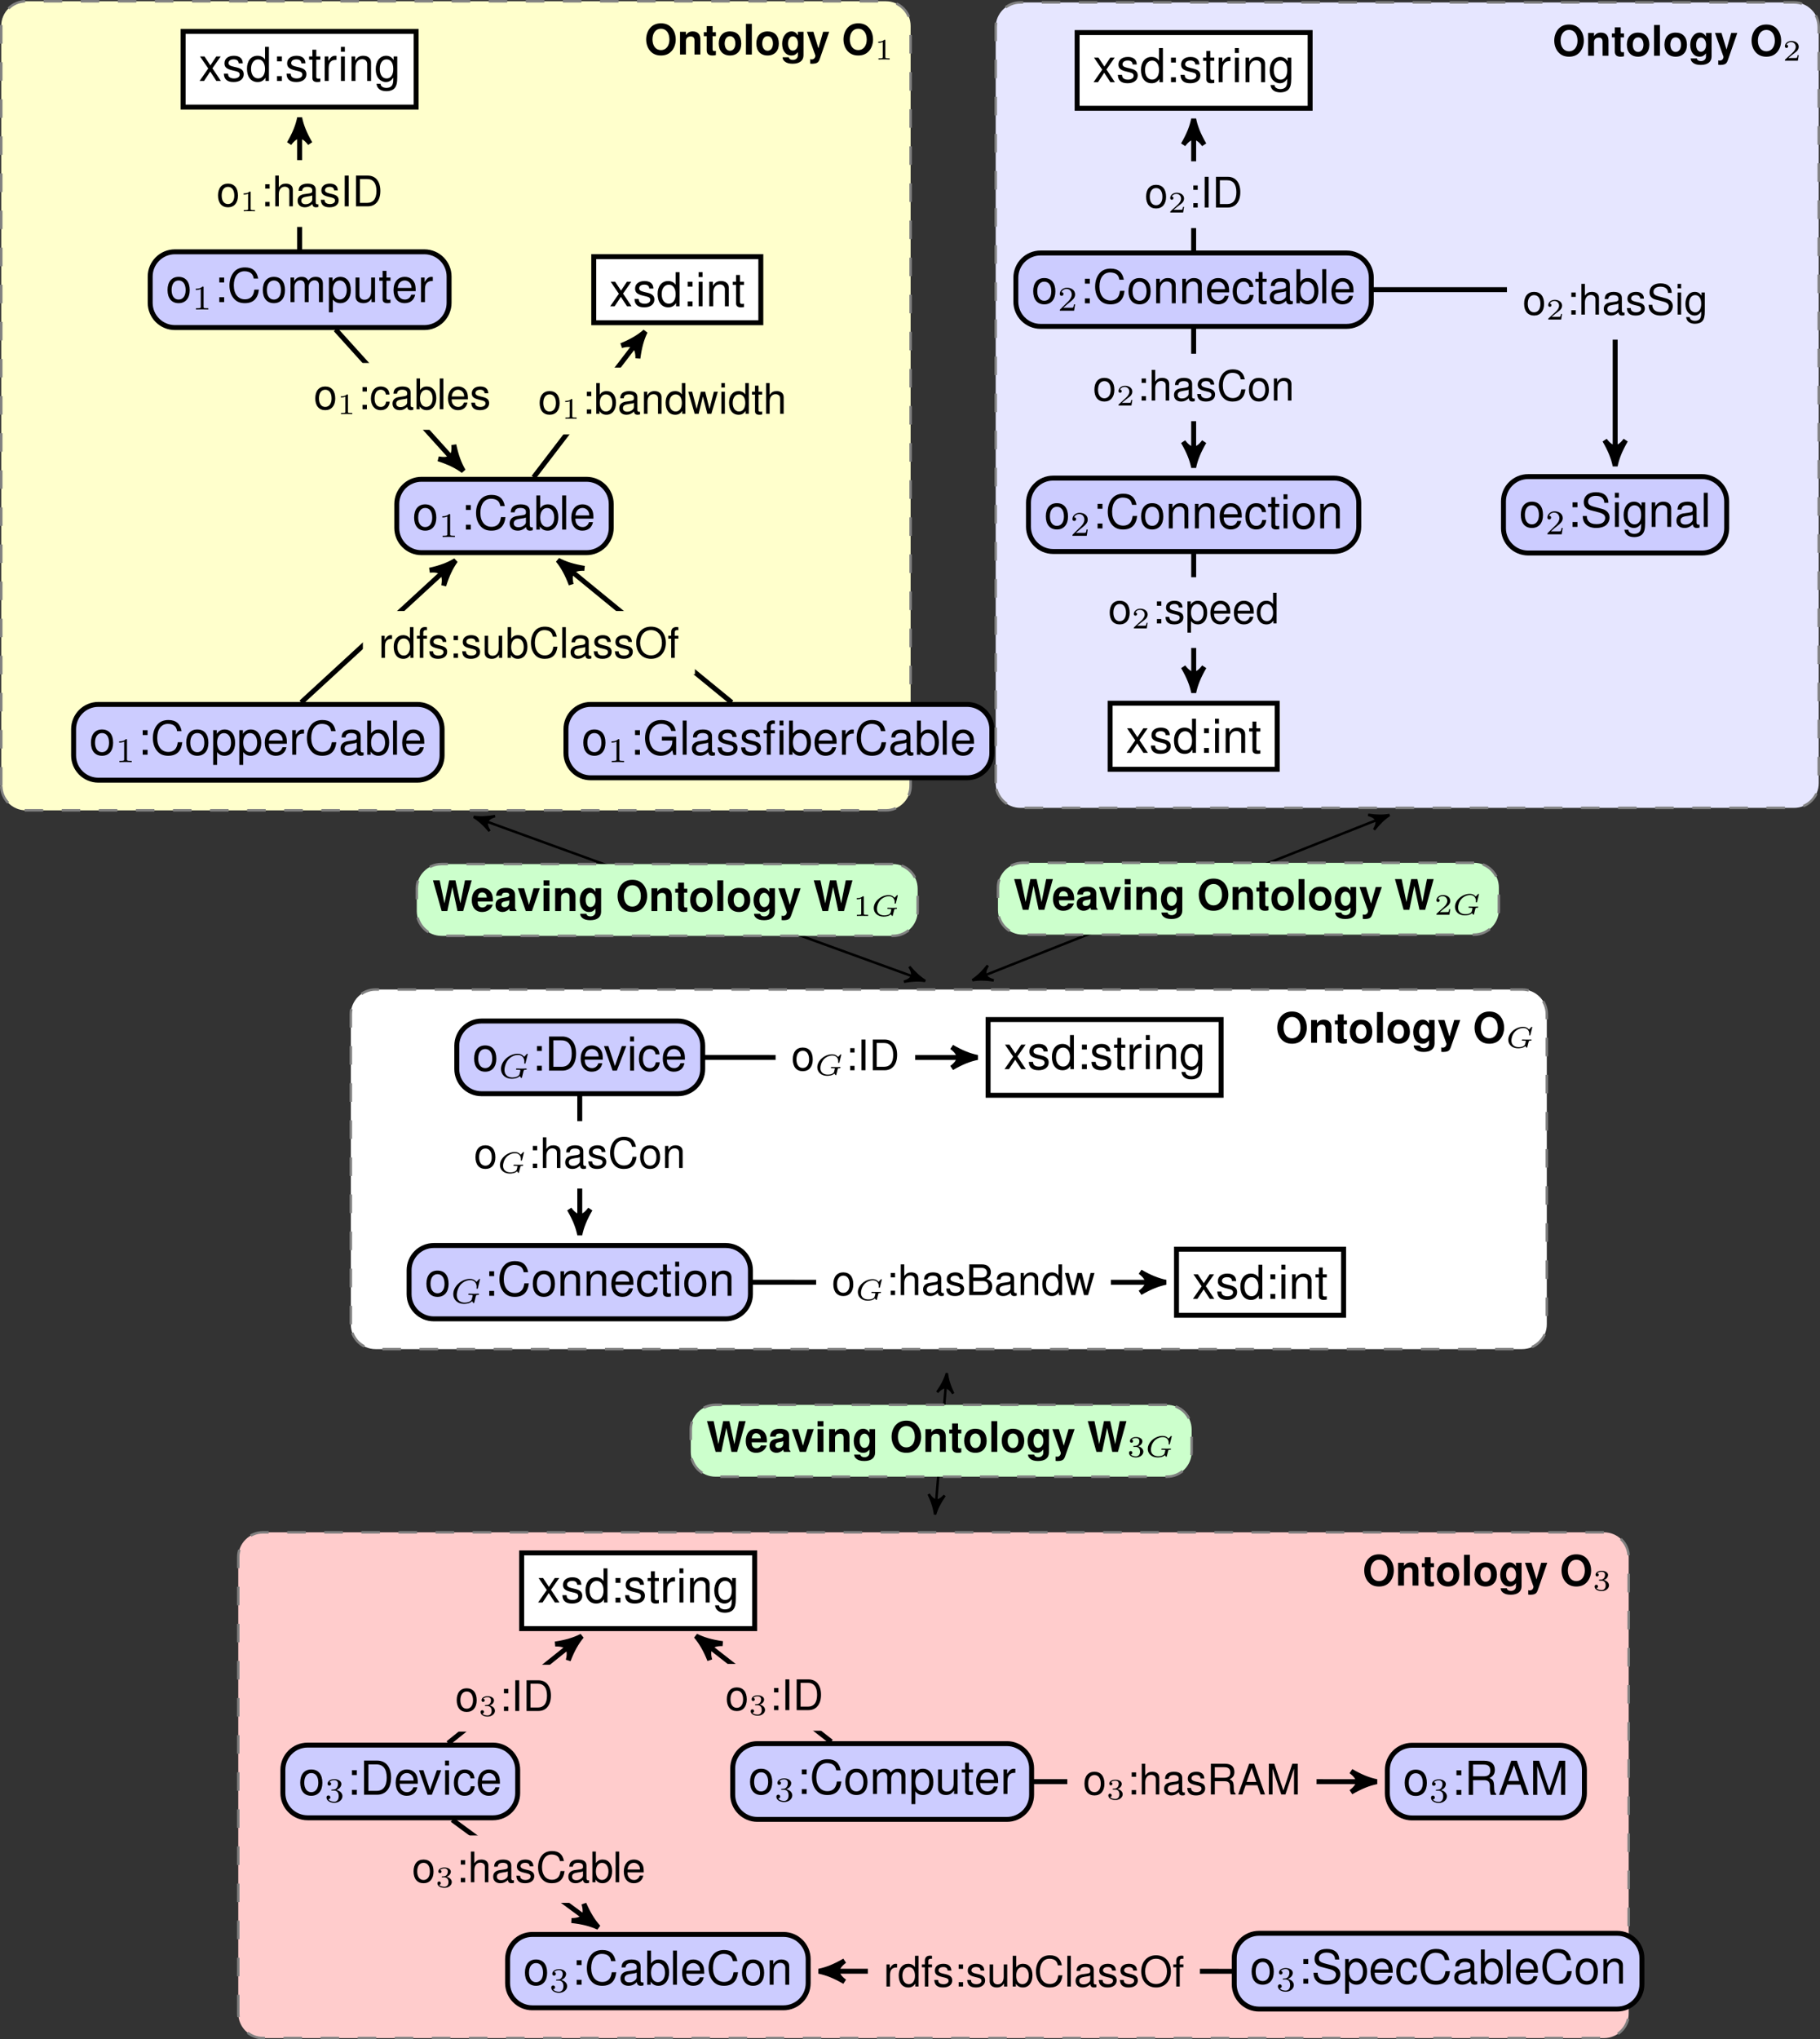 <?xml version='1.0' encoding='UTF-8'?>
<!-- This file was generated by dvisvgm 2.8.2 -->
<svg version='1.1' xmlns='http://www.w3.org/2000/svg' xmlns:xlink='http://www.w3.org/1999/xlink' width='293.347pt' height='328.606pt' viewBox='1.957 -12.984 293.347 328.606'>
<rect x="1.957" y="-12.984" width="293.347" height="328.606" fill="#333333" stroke="none"/>
<defs>
<path id='g8-71' d='M5.879-4.812C5.879-4.847 5.858-4.903 5.788-4.903C5.739-4.903 5.726-4.889 5.663-4.819L5.154-4.282C5.091-4.366 4.7-4.903 3.843-4.903C2.148-4.903 .488-3.403 .488-1.827C.488-.746 1.311 .139 2.65 .139C3.264 .139 3.912-.021 4.275-.411C4.345-.258 4.533-.007 4.617-.007C4.679-.007 4.693-.035 4.728-.181L4.861-.718C4.896-.844 4.993-1.262 5.014-1.346C5.098-1.66 5.105-1.667 5.516-1.674C5.565-1.674 5.67-1.674 5.67-1.82C5.67-1.89 5.621-1.925 5.565-1.925C5.335-1.925 5.042-1.897 4.798-1.897C4.624-1.897 4.394-1.897 4.219-1.904S3.843-1.925 3.668-1.925C3.619-1.925 3.515-1.925 3.515-1.771C3.515-1.674 3.592-1.674 3.766-1.674C3.898-1.674 4.038-1.674 4.17-1.66C4.394-1.639 4.4-1.611 4.4-1.527C4.4-1.499 4.4-1.485 4.352-1.304C4.303-1.109 4.226-.795 4.198-.725C3.996-.3 3.347-.112 2.803-.112C2.106-.112 1.193-.446 1.193-1.625C1.193-2.371 1.541-3.306 2.057-3.829C2.776-4.54 3.522-4.652 3.912-4.652C4.721-4.652 5.196-4.066 5.196-3.285C5.196-3.089 5.175-3.041 5.175-2.999C5.175-2.908 5.265-2.908 5.3-2.908C5.412-2.908 5.412-2.929 5.447-3.062L5.879-4.812Z'/>
<path id='g1-79' d='M3.31-6.288C2.444-6.288 1.731-6 1.205-5.431C.653-4.837 .339-3.972 .339-3.047S.653-1.247 1.205-.662C1.74-.085 2.436 .195 3.318 .195S4.897-.085 5.431-.662C5.966-1.23 6.297-2.13 6.297-3.004C6.297-3.972 5.983-4.837 5.431-5.431C4.888-6.017 4.201-6.288 3.31-6.288ZM3.318-5.202C4.362-5.202 5.024-4.353 5.024-3.013C5.024-1.748 4.336-.891 3.318-.891C2.291-.891 1.612-1.748 1.612-3.047S2.291-5.202 3.318-5.202Z'/>
<path id='g1-87' d='M6.195 0L7.909-6.186H6.56L5.635-1.544L4.633-6.186H3.378L2.419-1.553L1.46-6.186H.11L1.858 0H3.004L4.014-4.829L5.049 0H6.195Z'/>
<path id='g1-97' d='M4.447-.144C4.235-.339 4.175-.467 4.175-.704V-3.25C4.175-4.184 3.539-4.659 2.3-4.659S.416-4.133 .339-3.072H1.485C1.544-3.547 1.74-3.7 2.325-3.7C2.783-3.7 3.013-3.547 3.013-3.242C3.013-3.089 2.936-2.953 2.809-2.885C2.648-2.8 2.648-2.8 2.062-2.707L1.587-2.622C.679-2.469 .238-2.003 .238-1.18C.238-.789 .348-.467 .56-.238C.823 .034 1.222 .195 1.629 .195C2.139 .195 2.605-.025 3.021-.458C3.021-.221 3.047-.136 3.157 0H4.447V-.144ZM3.013-1.842C3.013-1.154 2.673-.764 2.071-.764C1.672-.764 1.426-.976 1.426-1.315C1.426-1.672 1.612-1.842 2.105-1.943L2.512-2.02C2.826-2.079 2.877-2.096 3.013-2.164V-1.842Z'/>
<path id='g1-101' d='M4.447-1.918C4.455-2.02 4.455-2.062 4.455-2.122C4.455-2.58 4.387-3.004 4.277-3.327C3.972-4.158 3.233-4.659 2.308-4.659C.993-4.659 .187-3.708 .187-2.172C.187-.704 .984 .195 2.283 .195C3.31 .195 4.141-.39 4.404-1.29H3.233C3.089-.925 2.758-.713 2.325-.713C1.986-.713 1.714-.857 1.544-1.112C1.434-1.281 1.392-1.485 1.375-1.918H4.447ZM1.392-2.707C1.468-3.403 1.765-3.751 2.291-3.751C2.588-3.751 2.86-3.607 3.03-3.369C3.14-3.199 3.191-3.021 3.216-2.707H1.392Z'/>
<path id='g1-103' d='M3.462-4.583V-3.878C3.106-4.421 2.716-4.659 2.189-4.659C1.103-4.659 .289-3.598 .289-2.181C.289-.755 1.035 .195 2.164 .195C2.699 .195 3.021 .034 3.462-.467V.153C3.462 .704 3.047 1.086 2.453 1.086C2.003 1.086 1.706 .9 1.612 .552H.382C.39 .908 .526 1.154 .832 1.409C1.197 1.706 1.706 1.85 2.41 1.85C3.793 1.85 4.591 1.23 4.591 .153V-4.583H3.462ZM2.444-3.666C3.038-3.666 3.479-3.047 3.479-2.198C3.479-1.366 3.047-.798 2.427-.798C1.867-.798 1.477-1.366 1.477-2.198C1.477-3.064 1.867-3.666 2.444-3.666Z'/>
<path id='g1-105' d='M1.757-4.583H.569V0H1.757V-4.583ZM1.757-6.186H.569V-5.126H1.757V-6.186Z'/>
<path id='g1-108' d='M1.757-6.186H.569V0H1.757V-6.186Z'/>
<path id='g1-110' d='M.535-4.583V0H1.723V-2.75C1.723-3.293 2.105-3.649 2.682-3.649C3.191-3.649 3.445-3.369 3.445-2.826V0H4.633V-3.072C4.633-4.082 4.073-4.659 3.097-4.659C2.478-4.659 2.062-4.43 1.723-3.921V-4.583H.535Z'/>
<path id='g1-111' d='M2.554-4.659C1.154-4.659 .297-3.734 .297-2.232C.297-.721 1.154 .195 2.563 .195C3.955 .195 4.829-.73 4.829-2.198C4.829-3.751 3.989-4.659 2.554-4.659ZM2.563-3.7C3.216-3.7 3.641-3.114 3.641-2.215C3.641-1.358 3.199-.764 2.563-.764C1.918-.764 1.485-1.358 1.485-2.232S1.918-3.7 2.563-3.7Z'/>
<path id='g1-116' d='M2.554-4.489H1.892V-5.72H.704V-4.489H.119V-3.7H.704V-.883C.704-.161 1.086 .195 1.867 .195C2.13 .195 2.342 .17 2.554 .102V-.73C2.436-.713 2.368-.704 2.283-.704C1.969-.704 1.892-.798 1.892-1.205V-3.7H2.554V-4.489Z'/>
<path id='g1-118' d='M2.97 0L4.549-4.583H3.293L2.368-1.23L1.375-4.583H.119L1.723 0H2.97Z'/>
<path id='g1-121' d='M3.344-4.583L2.393-1.247L1.383-4.583H.076L1.782 .187V.195V.221C1.782 .653 1.46 .984 1.044 .984C.95 .984 .883 .976 .73 .933V1.825C.908 1.85 1.01 1.858 1.154 1.858C1.451 1.858 1.808 1.799 2.011 1.714C2.342 1.578 2.486 1.383 2.682 .84L4.566-4.583H3.344Z'/>
<path id='g3-49' d='M2.146-3.796C2.146-3.975 2.122-3.975 1.943-3.975C1.548-3.593 .938-3.593 .723-3.593V-3.359C.879-3.359 1.273-3.359 1.632-3.527V-.508C1.632-.311 1.632-.233 1.016-.233H.759V0C1.088-.024 1.554-.024 1.889-.024S2.69-.024 3.019 0V-.233H2.762C2.146-.233 2.146-.311 2.146-.508V-3.796Z'/>
<path id='g3-50' d='M3.216-1.118H2.995C2.983-1.034 2.923-.64 2.833-.574C2.792-.538 2.307-.538 2.224-.538H1.106L1.871-1.16C2.074-1.321 2.606-1.704 2.792-1.883C2.971-2.062 3.216-2.367 3.216-2.792C3.216-3.539 2.54-3.975 1.739-3.975C.968-3.975 .43-3.467 .43-2.905C.43-2.6 .687-2.564 .753-2.564C.903-2.564 1.076-2.672 1.076-2.887C1.076-3.019 .998-3.21 .735-3.21C.873-3.515 1.237-3.742 1.65-3.742C2.277-3.742 2.612-3.276 2.612-2.792C2.612-2.367 2.331-1.931 1.913-1.548L.496-.251C.436-.191 .43-.185 .43 0H3.031L3.216-1.118Z'/>
<path id='g3-51' d='M1.757-1.985C2.266-1.985 2.606-1.644 2.606-1.034C2.606-.377 2.212-.09 1.775-.09C1.614-.09 .998-.126 .729-.472C.962-.496 1.058-.652 1.058-.813C1.058-1.016 .915-1.154 .717-1.154C.556-1.154 .377-1.052 .377-.801C.377-.209 1.034 .126 1.793 .126C2.678 .126 3.27-.442 3.27-1.034C3.27-1.47 2.935-1.931 2.224-2.11C2.696-2.266 3.078-2.648 3.078-3.138C3.078-3.616 2.517-3.975 1.799-3.975C1.1-3.975 .568-3.652 .568-3.162C.568-2.905 .765-2.833 .885-2.833C1.04-2.833 1.201-2.941 1.201-3.15C1.201-3.335 1.07-3.443 .909-3.467C1.19-3.778 1.733-3.778 1.787-3.778C2.092-3.778 2.475-3.634 2.475-3.138C2.475-2.809 2.289-2.236 1.692-2.2C1.584-2.194 1.423-2.182 1.369-2.182C1.309-2.176 1.243-2.17 1.243-2.08C1.243-1.985 1.309-1.985 1.411-1.985H1.757Z'/>
<path id='g2-71' d='M5.32-4.035C5.332-4.089 5.338-4.113 5.338-4.125S5.332-4.208 5.248-4.208C5.2-4.208 5.195-4.202 5.135-4.136L4.746-3.73C4.74-3.724 4.698-3.682 4.686-3.682C4.68-3.682 4.674-3.688 4.657-3.7C4.507-3.873 4.184-4.208 3.491-4.208C1.985-4.208 .508-2.947 .508-1.59C.508-.646 1.255 .126 2.481 .126C2.917 .126 3.569 .054 3.951-.335C3.987-.257 4.16 0 4.25 0C4.274 0 4.304-.018 4.316-.036C4.34-.084 4.501-.747 4.531-.873C4.567-1.016 4.585-1.094 4.609-1.178C4.668-1.411 4.686-1.411 5.033-1.417C5.093-1.417 5.183-1.417 5.183-1.566C5.183-1.62 5.141-1.656 5.087-1.656C4.979-1.656 4.854-1.638 4.746-1.638C4.627-1.638 4.507-1.632 4.382-1.632C4.22-1.632 4.053-1.638 3.885-1.638C3.724-1.638 3.545-1.656 3.383-1.656C3.335-1.656 3.294-1.656 3.27-1.614C3.258-1.596 3.234-1.524 3.234-1.5C3.252-1.417 3.294-1.417 3.491-1.417C3.604-1.417 3.724-1.411 3.838-1.405C4.035-1.387 4.047-1.363 4.047-1.297C4.047-1.261 3.939-.855 3.921-.783C3.891-.652 3.832-.418 3.437-.257C3.09-.114 2.696-.114 2.618-.114C1.931-.114 1.136-.43 1.136-1.435C1.136-1.829 1.279-2.63 1.883-3.264C2.08-3.467 2.702-3.969 3.557-3.969C4.31-3.969 4.728-3.437 4.728-2.792C4.728-2.69 4.71-2.582 4.71-2.57C4.71-2.481 4.8-2.481 4.83-2.481C4.908-2.481 4.937-2.487 4.967-2.612L5.32-4.035Z'/>
<path id='g5-2' d='M2.139-4.447H1.4V-5.143C1.4-5.44 1.57-5.592 1.892-5.592C1.952-5.592 1.977-5.592 2.139-5.584V-6.169C1.977-6.203 1.884-6.212 1.74-6.212C1.086-6.212 .696-5.839 .696-5.202V-4.447H.102V-3.87H.696V0H1.4V-3.87H2.139V-4.447ZM3.7-4.447H2.996V0H3.7V-4.447ZM3.7-6.186H2.996V-5.295H3.7V-6.186Z'/>
<path id='g5-58' d='M1.816-.883H.933V0H1.816V-.883ZM1.816-4.447H.933V-3.564H1.816V-4.447Z'/>
<path id='g5-65' d='M4.022-1.858L4.659 0H5.541L3.369-6.186H2.351L.144 0H.984L1.638-1.858H4.022ZM3.802-2.52H1.833L2.851-5.338L3.802-2.52Z'/>
<path id='g5-66' d='M.67 0H3.462C4.048 0 4.481-.161 4.812-.518C5.117-.84 5.287-1.281 5.287-1.765C5.287-2.512 4.947-2.962 4.158-3.267C4.718-3.53 5.015-3.989 5.015-4.616C5.015-5.066 4.846-5.465 4.523-5.754C4.201-6.051 3.776-6.186 3.182-6.186H.67V0ZM1.46-3.522V-5.491H2.987C3.428-5.491 3.675-5.431 3.887-5.27C4.107-5.1 4.226-4.846 4.226-4.506C4.226-4.175 4.107-3.912 3.887-3.742C3.675-3.581 3.428-3.522 2.987-3.522H1.46ZM1.46-.696V-2.826H3.386C3.768-2.826 4.022-2.733 4.209-2.529C4.396-2.334 4.498-2.062 4.498-1.757C4.498-1.46 4.396-1.188 4.209-.993C4.022-.789 3.768-.696 3.386-.696H1.46Z'/>
<path id='g5-67' d='M5.618-4.269C5.372-5.626 4.591-6.288 3.233-6.288C2.402-6.288 1.731-6.025 1.273-5.516C.713-4.905 .407-4.022 .407-3.021C.407-2.003 .721-1.129 1.307-.526C1.782-.034 2.393 .195 3.199 .195C4.71 .195 5.558-.619 5.745-2.257H4.93C4.863-1.833 4.778-1.544 4.65-1.298C4.396-.789 3.87-.501 3.208-.501C1.977-.501 1.197-1.485 1.197-3.03C1.197-4.616 1.943-5.592 3.14-5.592C3.641-5.592 4.107-5.44 4.362-5.202C4.591-4.99 4.718-4.727 4.812-4.269H5.618Z'/>
<path id='g5-68' d='M.755 0H3.14C4.701 0 5.66-1.171 5.66-3.097C5.66-5.015 4.71-6.186 3.14-6.186H.755V0ZM1.544-.696V-5.491H3.004C4.226-5.491 4.871-4.667 4.871-3.089C4.871-1.528 4.226-.696 3.004-.696H1.544Z'/>
<path id='g5-71' d='M6.017-3.267H3.437V-2.571H5.321V-2.402C5.321-1.298 4.506-.501 3.378-.501C2.75-.501 2.181-.73 1.816-1.129C1.409-1.57 1.163-2.308 1.163-3.072C1.163-4.591 2.028-5.592 3.335-5.592C4.277-5.592 4.956-5.109 5.126-4.311H5.932C5.711-5.567 4.761-6.288 3.344-6.288C2.588-6.288 1.977-6.093 1.494-5.694C.781-5.1 .373-4.141 .373-3.03C.373-1.129 1.536 .195 3.208 .195C4.048 .195 4.718-.119 5.321-.789L5.516 .034H6.017V-3.267Z'/>
<path id='g5-73' d='M1.646-6.186H.849V0H1.646V-6.186Z'/>
<path id='g5-77' d='M3.972 0L5.711-5.185V0H6.458V-6.186H5.363L3.564-.798L1.731-6.186H.636V0H1.383V-5.185L3.14 0H3.972Z'/>
<path id='g5-79' d='M3.301-6.288C1.528-6.288 .322-4.981 .322-3.047S1.528 .195 3.31 .195C4.056 .195 4.727-.034 5.228-.458C5.898-1.027 6.297-1.986 6.297-2.996C6.297-4.99 5.117-6.288 3.301-6.288ZM3.301-5.592C4.642-5.592 5.508-4.574 5.508-3.013C5.508-1.519 4.616-.501 3.31-.501C1.994-.501 1.112-1.519 1.112-3.047S1.994-5.592 3.301-5.592Z'/>
<path id='g5-82' d='M1.578-2.665H3.615C4.319-2.665 4.633-2.325 4.633-1.561L4.625-1.01C4.625-.628 4.693-.255 4.803 0H5.762V-.195C5.465-.399 5.406-.619 5.389-1.443C5.38-2.461 5.219-2.767 4.549-3.055C5.244-3.394 5.525-3.827 5.525-4.532C5.525-5.601 4.854-6.186 3.641-6.186H.789V0H1.578V-2.665ZM1.578-3.361V-5.491H3.488C3.929-5.491 4.184-5.423 4.379-5.253C4.591-5.075 4.701-4.795 4.701-4.421C4.701-3.692 4.328-3.361 3.488-3.361H1.578Z'/>
<path id='g5-83' d='M5.058-4.37C5.049-5.584 4.218-6.288 2.792-6.288C1.434-6.288 .594-5.592 .594-4.472C.594-3.717 .993-3.242 1.808-3.03L3.344-2.622C4.124-2.419 4.481-2.105 4.481-1.621C4.481-1.29 4.303-.95 4.039-.764C3.793-.594 3.403-.501 2.902-.501C2.232-.501 1.774-.662 1.477-1.018C1.247-1.29 1.146-1.587 1.154-1.969H.407C.416-1.4 .526-1.027 .772-.687C1.197-.11 1.909 .195 2.851 .195C3.59 .195 4.192 .025 4.591-.28C5.007-.611 5.27-1.163 5.27-1.697C5.27-2.461 4.795-3.021 3.955-3.25L2.402-3.666C1.655-3.87 1.383-4.107 1.383-4.583C1.383-5.211 1.935-5.626 2.767-5.626C3.751-5.626 4.303-5.177 4.311-4.37H5.058Z'/>
<path id='g5-97' d='M4.54-.416C4.464-.399 4.43-.399 4.387-.399C4.141-.399 4.005-.526 4.005-.747V-3.361C4.005-4.15 3.428-4.574 2.334-4.574C1.689-4.574 1.154-4.387 .857-4.056C.653-3.827 .569-3.573 .552-3.131H1.264C1.324-3.675 1.646-3.921 2.308-3.921C2.945-3.921 3.301-3.683 3.301-3.259V-3.072C3.301-2.775 3.123-2.648 2.563-2.58C1.561-2.453 1.409-2.419 1.137-2.308C.619-2.096 .356-1.697 .356-1.12C.356-.314 .917 .195 1.816 .195C2.376 .195 2.826 0 3.327-.458C3.378-.008 3.598 .195 4.056 .195C4.201 .195 4.311 .178 4.54 .119V-.416ZM3.301-1.4C3.301-1.163 3.233-1.018 3.021-.823C2.733-.56 2.385-.424 1.969-.424C1.417-.424 1.095-.687 1.095-1.137C1.095-1.604 1.409-1.842 2.164-1.952C2.911-2.054 3.064-2.088 3.301-2.198V-1.4Z'/>
<path id='g5-98' d='M.458-6.186V0H1.095V-.569C1.434-.051 1.884 .195 2.503 .195C3.675 .195 4.438-.764 4.438-2.24C4.438-3.683 3.708-4.574 2.537-4.574C1.926-4.574 1.494-4.345 1.163-3.844V-6.186H.458ZM2.402-3.912C3.191-3.912 3.7-3.225 3.7-2.164C3.7-1.154 3.174-.467 2.402-.467C1.655-.467 1.163-1.146 1.163-2.189S1.655-3.912 2.402-3.912Z'/>
<path id='g5-99' d='M3.997-2.953C3.963-3.386 3.87-3.666 3.7-3.912C3.394-4.328 2.86-4.574 2.24-4.574C1.044-4.574 .263-3.624 .263-2.147C.263-.713 1.027 .195 2.232 .195C3.293 .195 3.963-.441 4.048-1.528H3.335C3.216-.815 2.851-.458 2.249-.458C1.468-.458 1.001-1.095 1.001-2.147C1.001-3.259 1.46-3.921 2.232-3.921C2.826-3.921 3.199-3.573 3.284-2.953H3.997Z'/>
<path id='g5-100' d='M4.201-6.186H3.496V-3.887C3.199-4.336 2.724-4.574 2.13-4.574C.976-4.574 .221-3.649 .221-2.232C.221-.73 .959 .195 2.155 .195C2.767 .195 3.191-.034 3.573-.586V0H4.201V-6.186ZM2.249-3.912C3.013-3.912 3.496-3.233 3.496-2.172C3.496-1.146 3.004-.467 2.257-.467C1.477-.467 .959-1.154 .959-2.189S1.477-3.912 2.249-3.912Z'/>
<path id='g5-101' d='M4.353-1.986C4.353-2.665 4.303-3.072 4.175-3.403C3.887-4.133 3.208-4.574 2.376-4.574C1.137-4.574 .339-3.624 .339-2.164S1.112 .195 2.359 .195C3.378 .195 4.082-.382 4.26-1.349H3.547C3.352-.764 2.953-.458 2.385-.458C1.935-.458 1.553-.662 1.315-1.035C1.146-1.29 1.086-1.544 1.078-1.986H4.353ZM1.095-2.563C1.154-3.386 1.655-3.921 2.368-3.921C3.064-3.921 3.598-3.344 3.598-2.614C3.598-2.597 3.598-2.58 3.59-2.563H1.095Z'/>
<path id='g5-102' d='M2.189-4.447H1.451V-5.143C1.451-5.44 1.621-5.592 1.943-5.592C2.003-5.592 2.028-5.592 2.189-5.584V-6.169C2.028-6.203 1.935-6.212 1.791-6.212C1.137-6.212 .747-5.839 .747-5.202V-4.447H.153V-3.87H.747V0H1.451V-3.87H2.189V-4.447Z'/>
<path id='g5-103' d='M3.496-4.447V-3.802C3.14-4.328 2.707-4.574 2.139-4.574C1.01-4.574 .246-3.59 .246-2.147C.246-1.417 .441-.823 .806-.399C1.137-.025 1.612 .195 2.079 .195C2.639 .195 3.03-.042 3.428-.603V-.373C3.428 .229 3.352 .594 3.174 .84C2.987 1.103 2.622 1.256 2.189 1.256C1.867 1.256 1.578 1.171 1.383 1.018C1.222 .891 1.154 .772 1.112 .509H.39C.467 1.349 1.12 1.85 2.164 1.85C2.826 1.85 3.394 1.638 3.683 1.281C4.022 .874 4.15 .314 4.15-.73V-4.447H3.496ZM2.215-3.921C2.979-3.921 3.428-3.276 3.428-2.164C3.428-1.103 2.97-.458 2.223-.458C1.451-.458 .984-1.112 .984-2.189C.984-3.259 1.46-3.921 2.215-3.921Z'/>
<path id='g5-104' d='M.594-6.186V0H1.298V-2.453C1.298-3.361 1.774-3.955 2.503-3.955C2.733-3.955 2.962-3.878 3.131-3.751C3.335-3.607 3.42-3.394 3.42-3.08V0H4.124V-3.361C4.124-4.107 3.59-4.574 2.724-4.574C2.096-4.574 1.714-4.379 1.298-3.836V-6.186H.594Z'/>
<path id='g5-105' d='M1.273-4.447H.569V0H1.273V-4.447ZM1.273-6.186H.56V-5.295H1.273V-6.186Z'/>
<path id='g5-108' d='M1.29-6.186H.577V0H1.29V-6.186Z'/>
<path id='g5-109' d='M.594-4.447V0H1.307V-2.792C1.307-3.437 1.774-3.955 2.351-3.955C2.877-3.955 3.174-3.632 3.174-3.064V0H3.887V-2.792C3.887-3.437 4.353-3.955 4.93-3.955C5.448-3.955 5.754-3.624 5.754-3.064V0H6.466V-3.335C6.466-4.133 6.008-4.574 5.177-4.574C4.583-4.574 4.226-4.396 3.81-3.895C3.547-4.37 3.191-4.574 2.614-4.574C2.02-4.574 1.629-4.353 1.247-3.819V-4.447H.594Z'/>
<path id='g5-110' d='M.594-4.447V0H1.307V-2.453C1.307-3.361 1.782-3.955 2.512-3.955C3.072-3.955 3.428-3.615 3.428-3.08V0H4.133V-3.361C4.133-4.099 3.581-4.574 2.724-4.574C2.062-4.574 1.638-4.319 1.247-3.7V-4.447H.594Z'/>
<path id='g5-111' d='M2.308-4.574C1.061-4.574 .306-3.683 .306-2.189S1.052 .195 2.317 .195C3.564 .195 4.328-.696 4.328-2.155C4.328-3.692 3.59-4.574 2.308-4.574ZM2.317-3.921C3.114-3.921 3.59-3.267 3.59-2.164C3.59-1.12 3.097-.458 2.317-.458C1.528-.458 1.044-1.112 1.044-2.189C1.044-3.259 1.528-3.921 2.317-3.921Z'/>
<path id='g5-112' d='M.458 1.85H1.171V-.467C1.544-.008 1.96 .195 2.537 .195C3.683 .195 4.438-.73 4.438-2.147C4.438-3.641 3.708-4.574 2.529-4.574C1.926-4.574 1.443-4.303 1.112-3.776V-4.447H.458V1.85ZM2.41-3.912C3.191-3.912 3.7-3.225 3.7-2.164C3.7-1.154 3.182-.467 2.41-.467C1.663-.467 1.171-1.146 1.171-2.189S1.663-3.912 2.41-3.912Z'/>
<path id='g5-114' d='M.586-4.447V0H1.298V-2.308C1.298-2.945 1.46-3.361 1.799-3.607C2.02-3.768 2.232-3.819 2.724-3.827V-4.549C2.605-4.566 2.546-4.574 2.453-4.574C1.994-4.574 1.646-4.303 1.239-3.641V-4.447H.586Z'/>
<path id='g5-115' d='M3.717-3.208C3.708-4.082 3.131-4.574 2.105-4.574C1.069-4.574 .399-4.039 .399-3.216C.399-2.52 .755-2.189 1.808-1.935L2.469-1.774C2.962-1.655 3.157-1.477 3.157-1.154C3.157-.738 2.741-.458 2.122-.458C1.74-.458 1.417-.569 1.239-.755C1.129-.883 1.078-1.01 1.035-1.324H.289C.322-.297 .9 .195 2.062 .195C3.182 .195 3.895-.356 3.895-1.214C3.895-1.875 3.522-2.24 2.639-2.453L1.96-2.614C1.383-2.75 1.137-2.936 1.137-3.25C1.137-3.658 1.502-3.921 2.079-3.921C2.648-3.921 2.953-3.675 2.97-3.208H3.717Z'/>
<path id='g5-116' d='M2.155-4.447H1.426V-5.669H.721V-4.447H.119V-3.87H.721V-.509C.721-.059 1.027 .195 1.578 .195C1.748 .195 1.918 .178 2.155 .136V-.458C2.062-.433 1.952-.424 1.816-.424C1.511-.424 1.426-.509 1.426-.823V-3.87H2.155V-4.447Z'/>
<path id='g5-117' d='M4.09 0V-4.447H3.386V-1.926C3.386-1.018 2.911-.424 2.172-.424C1.612-.424 1.256-.764 1.256-1.298V-4.447H.552V-1.018C.552-.28 1.103 .195 1.969 .195C2.622 .195 3.038-.034 3.454-.619V0H4.09Z'/>
<path id='g5-118' d='M2.419 0L4.124-4.447H3.327L2.071-.84L.883-4.447H.085L1.646 0H2.419Z'/>
<path id='g5-119' d='M4.701 0L6.008-4.447H5.211L4.328-.984L3.454-4.447H2.588L1.74-.984L.832-4.447H.051L1.341 0H2.139L2.996-3.488L3.895 0H4.701Z'/>
<path id='g5-120' d='M2.478-2.3L3.972-4.447H3.174L2.105-2.834L1.035-4.447H.229L1.714-2.266L.144 0H.95L2.079-1.706L3.191 0H4.014L2.478-2.3Z'/>
<use id='g7-2' xlink:href='#g5-2' transform='scale(1.111)'/>
<use id='g7-58' xlink:href='#g5-58' transform='scale(1.111)'/>
<use id='g7-65' xlink:href='#g5-65' transform='scale(1.111)'/>
<use id='g7-67' xlink:href='#g5-67' transform='scale(1.111)'/>
<use id='g7-68' xlink:href='#g5-68' transform='scale(1.111)'/>
<use id='g7-71' xlink:href='#g5-71' transform='scale(1.111)'/>
<use id='g7-77' xlink:href='#g5-77' transform='scale(1.111)'/>
<use id='g7-82' xlink:href='#g5-82' transform='scale(1.111)'/>
<use id='g7-83' xlink:href='#g5-83' transform='scale(1.111)'/>
<use id='g7-97' xlink:href='#g5-97' transform='scale(1.111)'/>
<use id='g7-98' xlink:href='#g5-98' transform='scale(1.111)'/>
<use id='g7-99' xlink:href='#g5-99' transform='scale(1.111)'/>
<use id='g7-100' xlink:href='#g5-100' transform='scale(1.111)'/>
<use id='g7-101' xlink:href='#g5-101' transform='scale(1.111)'/>
<use id='g7-103' xlink:href='#g5-103' transform='scale(1.111)'/>
<use id='g7-105' xlink:href='#g5-105' transform='scale(1.111)'/>
<use id='g7-108' xlink:href='#g5-108' transform='scale(1.111)'/>
<use id='g7-109' xlink:href='#g5-109' transform='scale(1.111)'/>
<use id='g7-110' xlink:href='#g5-110' transform='scale(1.111)'/>
<use id='g7-111' xlink:href='#g5-111' transform='scale(1.111)'/>
<use id='g7-112' xlink:href='#g5-112' transform='scale(1.111)'/>
<use id='g7-114' xlink:href='#g5-114' transform='scale(1.111)'/>
<use id='g7-115' xlink:href='#g5-115' transform='scale(1.111)'/>
<use id='g7-116' xlink:href='#g5-116' transform='scale(1.111)'/>
<use id='g7-117' xlink:href='#g5-117' transform='scale(1.111)'/>
<use id='g7-118' xlink:href='#g5-118' transform='scale(1.111)'/>
<use id='g7-120' xlink:href='#g5-120' transform='scale(1.111)'/>
<path id='g9-49' d='M2.336-4.435C2.336-4.624 2.322-4.631 2.127-4.631C1.681-4.191 1.046-4.184 .76-4.184V-3.933C.928-3.933 1.388-3.933 1.771-4.129V-.572C1.771-.342 1.771-.251 1.074-.251H.809V0C.934-.007 1.792-.028 2.05-.028C2.267-.028 3.145-.007 3.299 0V-.251H3.034C2.336-.251 2.336-.342 2.336-.572V-4.435Z'/>
<path id='g9-50' d='M3.522-1.269H3.285C3.264-1.116 3.194-.704 3.103-.635C3.048-.593 2.511-.593 2.413-.593H1.13C1.862-1.241 2.106-1.437 2.525-1.764C3.041-2.176 3.522-2.608 3.522-3.271C3.522-4.115 2.783-4.631 1.89-4.631C1.025-4.631 .439-4.024 .439-3.382C.439-3.027 .739-2.992 .809-2.992C.976-2.992 1.179-3.11 1.179-3.361C1.179-3.487 1.13-3.731 .767-3.731C.983-4.226 1.458-4.38 1.785-4.38C2.483-4.38 2.845-3.836 2.845-3.271C2.845-2.664 2.413-2.183 2.19-1.932L.509-.272C.439-.209 .439-.195 .439 0H3.313L3.522-1.269Z'/>
<path id='g9-51' d='M1.904-2.329C2.448-2.329 2.838-1.953 2.838-1.206C2.838-.342 2.336-.084 1.932-.084C1.653-.084 1.039-.16 .746-.572C1.074-.586 1.151-.816 1.151-.962C1.151-1.186 .983-1.346 .767-1.346C.572-1.346 .377-1.227 .377-.941C.377-.286 1.102 .139 1.946 .139C2.915 .139 3.585-.509 3.585-1.206C3.585-1.75 3.138-2.294 2.371-2.455C3.103-2.72 3.368-3.243 3.368-3.668C3.368-4.219 2.734-4.631 1.96-4.631S.593-4.254 .593-3.696C.593-3.459 .746-3.327 .955-3.327C1.172-3.327 1.311-3.487 1.311-3.682C1.311-3.884 1.172-4.031 .955-4.045C1.2-4.352 1.681-4.428 1.939-4.428C2.253-4.428 2.692-4.275 2.692-3.668C2.692-3.375 2.594-3.055 2.413-2.838C2.183-2.573 1.988-2.559 1.639-2.538C1.465-2.525 1.451-2.525 1.416-2.518C1.402-2.518 1.346-2.504 1.346-2.427C1.346-2.329 1.409-2.329 1.527-2.329H1.904Z'/>
</defs>
<g id='page1'>
<path d='M162.441 113.211V-8.609C162.441-10.812 164.223-12.594 166.426-12.594H291.117C293.32-12.594 295.105-10.812 295.105-8.609V113.211C295.105 115.41 293.32 117.195 291.117 117.195H166.426C164.223 117.195 162.441 115.41 162.441 113.211Z' fill='#e6e6ff'/>
<path d='M162.441 113.211V-8.609C162.441-10.812 164.223-12.594 166.426-12.594H291.117C293.32-12.594 295.105-10.812 295.105-8.609V113.211C295.105 115.41 293.32 117.195 291.117 117.195H166.426C164.223 117.195 162.441 115.41 162.441 113.211Z' stroke='#808080' fill='none' stroke-width='.399' stroke-miterlimit='10' stroke-dasharray='2.989,2.989'/>
<path d='M2.156 113.606V-8.801C2.156-11.004 3.941-12.785 6.141-12.785H144.742C146.945-12.785 148.731-11.004 148.731-8.801V113.606C148.731 115.805 146.945 117.59 144.742 117.59H6.141C3.941 117.59 2.156 115.805 2.156 113.606Z' fill='#ffc'/>
<path d='M2.156 113.606V-8.801C2.156-11.004 3.941-12.785 6.141-12.785H144.742C146.945-12.785 148.731-11.004 148.731-8.801V113.606C148.731 115.805 146.945 117.59 144.742 117.59H6.141C3.941 117.59 2.156 115.805 2.156 113.606Z' stroke='#808080' fill='none' stroke-width='.399' stroke-miterlimit='10' stroke-dasharray='2.989,2.989'/>
<path d='M40.363 311.437V237.906C40.363 235.707 42.148 233.922 44.352 233.922H260.488C262.691 233.922 264.473 235.707 264.473 237.906V311.437C264.473 313.636 262.691 315.422 260.488 315.422H44.352C42.148 315.422 40.363 313.636 40.363 311.437Z' fill='#fcc'/>
<path d='M40.363 311.437V237.906C40.363 235.707 42.148 233.922 44.352 233.922H260.488C262.691 233.922 264.473 235.707 264.473 237.906V311.437C264.473 313.636 262.691 315.422 260.488 315.422H44.352C42.148 315.422 40.363 313.636 40.363 311.437Z' stroke='#808080' fill='none' stroke-width='.399' stroke-miterlimit='10' stroke-dasharray='2.989,2.989'/>
<path d='M58.504 200.414V150.441C58.504 148.242 60.289 146.457 62.488 146.457H247.285C249.484 146.457 251.27 148.242 251.27 150.441V200.414C251.27 202.617 249.484 204.402 247.285 204.402H62.488C60.289 204.402 58.504 202.617 58.504 200.414Z' fill='#fff'/>
<path d='M58.504 200.414V150.441C58.504 148.242 60.289 146.457 62.488 146.457H247.285C249.484 146.457 251.27 148.242 251.27 150.441V200.414C251.27 202.617 249.484 204.402 247.285 204.402H62.488C60.289 204.402 58.504 202.617 58.504 200.414Z' stroke='#808080' fill='none' stroke-width='.399' stroke-miterlimit='10' stroke-dasharray='2.989,2.989'/>
<g transform='matrix(.8 0 0 .8 211.999 -30.958)'>
<use x='50.253' y='33.693' xlink:href='#g1-79'/>
<use x='56.88' y='33.693' xlink:href='#g1-110'/>
<use x='62.084' y='33.693' xlink:href='#g1-116'/>
<use x='64.921' y='33.693' xlink:href='#g1-111'/>
<use x='70.125' y='33.693' xlink:href='#g1-108'/>
<use x='72.493' y='33.693' xlink:href='#g1-111'/>
<use x='77.698' y='33.693' xlink:href='#g1-103'/>
<use x='82.902' y='33.693' xlink:href='#g1-121'/>
<use x='90.006' y='33.693' xlink:href='#g1-79'/>
<use x='96.633' y='34.69' xlink:href='#g3-50'/>
</g>
<g transform='matrix(.8 0 0 .8 65.632 -31.15)'>
<use x='50.253' y='33.693' xlink:href='#g1-79'/>
<use x='56.88' y='33.693' xlink:href='#g1-110'/>
<use x='62.084' y='33.693' xlink:href='#g1-116'/>
<use x='64.921' y='33.693' xlink:href='#g1-111'/>
<use x='70.125' y='33.693' xlink:href='#g1-108'/>
<use x='72.493' y='33.693' xlink:href='#g1-111'/>
<use x='77.698' y='33.693' xlink:href='#g1-103'/>
<use x='82.902' y='33.693' xlink:href='#g1-121'/>
<use x='90.006' y='33.693' xlink:href='#g1-79'/>
<use x='96.633' y='34.69' xlink:href='#g3-49'/>
</g>
<g transform='matrix(.8 0 0 .8 181.371 215.544)'>
<use x='50.253' y='33.693' xlink:href='#g1-79'/>
<use x='56.88' y='33.693' xlink:href='#g1-110'/>
<use x='62.084' y='33.693' xlink:href='#g1-116'/>
<use x='64.921' y='33.693' xlink:href='#g1-111'/>
<use x='70.125' y='33.693' xlink:href='#g1-108'/>
<use x='72.493' y='33.693' xlink:href='#g1-111'/>
<use x='77.698' y='33.693' xlink:href='#g1-103'/>
<use x='82.902' y='33.693' xlink:href='#g1-121'/>
<use x='90.006' y='33.693' xlink:href='#g1-79'/>
<use x='96.633' y='34.69' xlink:href='#g3-51'/>
</g>
<g transform='matrix(.8 0 0 .8 167.349 128.084)'>
<use x='50.253' y='33.693' xlink:href='#g1-79'/>
<use x='56.88' y='33.693' xlink:href='#g1-110'/>
<use x='62.084' y='33.693' xlink:href='#g1-116'/>
<use x='64.921' y='33.693' xlink:href='#g1-111'/>
<use x='70.125' y='33.693' xlink:href='#g1-108'/>
<use x='72.493' y='33.693' xlink:href='#g1-111'/>
<use x='77.698' y='33.693' xlink:href='#g1-103'/>
<use x='82.902' y='33.693' xlink:href='#g1-121'/>
<use x='90.006' y='33.693' xlink:href='#g1-79'/>
<use x='96.633' y='34.69' xlink:href='#g2-71'/>
</g>
<path d='M79.062 118.91L150.336 144.808' stroke='#000' fill='none' stroke-width='.399' stroke-miterlimit='10'/>
<path d='M78.316 118.637C79.184 119.165 79.984 119.879 80.867 120.942C80.051 119.692 80.324 118.942 81.754 118.508C80.391 118.754 79.32 118.79 78.316 118.637Z'/>
<path d='M78.316 118.637C79.184 119.165 79.984 119.879 80.867 120.942C80.051 119.692 80.324 118.942 81.754 118.508C80.391 118.754 79.32 118.79 78.316 118.637Z' stroke='#000' fill='none' stroke-width='.398' stroke-miterlimit='10' stroke-linejoin='bevel'/>
<path d='M151.085 145.082C150.218 144.551 149.418 143.836 148.531 142.774C149.347 144.024 149.078 144.774 147.648 145.207C149.007 144.961 150.082 144.926 151.085 145.082Z'/>
<path d='M151.085 145.082C150.218 144.551 149.418 143.836 148.531 142.774C149.347 144.024 149.078 144.774 147.648 145.207C149.007 144.961 150.082 144.926 151.085 145.082Z' stroke='#000' fill='none' stroke-width='.398' stroke-miterlimit='10' stroke-linejoin='bevel'/>
<path d='M145.883 126.242H73.117C70.914 126.242 69.133 128.023 69.133 130.227V133.832C69.133 136.031 70.914 137.816 73.117 137.816H145.883C148.082 137.816 149.867 136.031 149.867 133.832V130.227C149.867 128.023 148.082 126.242 145.883 126.242Z' fill='#cfc'/>
<path d='M145.883 126.242H73.117C70.914 126.242 69.133 128.023 69.133 130.227V133.832C69.133 136.031 70.914 137.816 73.117 137.816H145.883C148.082 137.816 149.867 136.031 149.867 133.832V130.227C149.867 128.023 148.082 126.242 145.883 126.242Z' stroke='#808080' fill='none' stroke-width='.399' stroke-miterlimit='10' stroke-dasharray='2.989,2.989'/>
<g transform='matrix(.8 0 0 .8 31.452 106.859)'>
<use x='50.253' y='33.693' xlink:href='#g1-87'/>
<use x='57.996' y='33.693' xlink:href='#g1-101'/>
<use x='62.732' y='33.693' xlink:href='#g1-97'/>
<use x='67.34' y='33.693' xlink:href='#g1-118'/>
<use x='72.076' y='33.693' xlink:href='#g1-105'/>
<use x='74.444' y='33.693' xlink:href='#g1-110'/>
<use x='79.648' y='33.693' xlink:href='#g1-103'/>
<use x='87.221' y='33.693' xlink:href='#g1-79'/>
<use x='93.848' y='33.693' xlink:href='#g1-110'/>
<use x='99.052' y='33.693' xlink:href='#g1-116'/>
<use x='101.889' y='33.693' xlink:href='#g1-111'/>
<use x='107.093' y='33.693' xlink:href='#g1-108'/>
<use x='109.461' y='33.693' xlink:href='#g1-111'/>
<use x='114.666' y='33.693' xlink:href='#g1-103'/>
<use x='119.87' y='33.693' xlink:href='#g1-121'/>
<use x='126.974' y='33.693' xlink:href='#g1-87'/>
<use x='135.015' y='34.69' xlink:href='#g3-49'/>
<use x='138.668' y='34.69' xlink:href='#g2-71'/>
</g>
<path d='M225.172 118.629L159.43 144.668' stroke='#000' fill='none' stroke-width='.399' stroke-miterlimit='10'/>
<path d='M225.914 118.336C224.914 118.516 223.84 118.512 222.473 118.305C223.914 118.699 224.207 119.438 223.426 120.711C224.282 119.625 225.059 118.887 225.914 118.336Z'/>
<path d='M225.914 118.336C224.914 118.516 223.84 118.512 222.473 118.305C223.914 118.699 224.207 119.438 223.426 120.711C224.282 119.625 225.059 118.887 225.914 118.336Z' stroke='#000' fill='none' stroke-width='.398' stroke-miterlimit='10' stroke-linejoin='bevel'/>
<path d='M158.688 144.961C159.688 144.781 160.758 144.785 162.129 144.992C160.688 144.598 160.395 143.856 161.176 142.582C160.32 143.672 159.539 144.41 158.688 144.961Z'/>
<path d='M158.688 144.961C159.688 144.781 160.758 144.785 162.129 144.992C160.688 144.598 160.395 143.856 161.176 142.582C160.32 143.672 159.539 144.41 158.688 144.961Z' stroke='#000' fill='none' stroke-width='.398' stroke-miterlimit='10' stroke-linejoin='bevel'/>
<path d='M239.559 126.043H166.793C164.59 126.043 162.809 127.828 162.809 130.027V133.633C162.809 135.836 164.59 137.617 166.793 137.617H239.559C241.758 137.617 243.543 135.836 243.543 133.633V130.027C243.543 127.828 241.758 126.043 239.559 126.043Z' fill='#cfc'/>
<path d='M239.559 126.043H166.793C164.59 126.043 162.809 127.828 162.809 130.027V133.633C162.809 135.836 164.59 137.617 166.793 137.617H239.559C241.758 137.617 243.543 135.836 243.543 133.633V130.027C243.543 127.828 241.758 126.043 239.559 126.043Z' stroke='#808080' fill='none' stroke-width='.399' stroke-miterlimit='10' stroke-dasharray='2.989,2.989'/>
<g transform='matrix(.8 0 0 .8 125.129 106.662)'>
<use x='50.253' y='33.693' xlink:href='#g1-87'/>
<use x='57.996' y='33.693' xlink:href='#g1-101'/>
<use x='62.732' y='33.693' xlink:href='#g1-97'/>
<use x='67.34' y='33.693' xlink:href='#g1-118'/>
<use x='72.076' y='33.693' xlink:href='#g1-105'/>
<use x='74.444' y='33.693' xlink:href='#g1-110'/>
<use x='79.648' y='33.693' xlink:href='#g1-103'/>
<use x='87.221' y='33.693' xlink:href='#g1-79'/>
<use x='93.848' y='33.693' xlink:href='#g1-110'/>
<use x='99.052' y='33.693' xlink:href='#g1-116'/>
<use x='101.889' y='33.693' xlink:href='#g1-111'/>
<use x='107.093' y='33.693' xlink:href='#g1-108'/>
<use x='109.461' y='33.693' xlink:href='#g1-111'/>
<use x='114.666' y='33.693' xlink:href='#g1-103'/>
<use x='119.87' y='33.693' xlink:href='#g1-121'/>
<use x='126.974' y='33.693' xlink:href='#g1-87'/>
<use x='135.015' y='34.69' xlink:href='#g3-50'/>
<use x='138.668' y='34.69' xlink:href='#g2-71'/>
</g>
<path d='M152.734 230.254L154.504 209.078' stroke='#000' fill='none' stroke-width='.399' stroke-miterlimit='10'/>
<path d='M152.668 231.051C152.949 230.074 153.43 229.114 154.223 227.981C153.231 229.098 152.434 229.031 151.641 227.766C152.238 229.016 152.551 230.039 152.668 231.051Z'/>
<path d='M152.668 231.051C152.949 230.074 153.43 229.114 154.223 227.981C153.231 229.098 152.434 229.031 151.641 227.766C152.238 229.016 152.551 230.039 152.668 231.051Z' stroke='#000' fill='none' stroke-width='.398' stroke-miterlimit='10' stroke-linejoin='bevel'/>
<path d='M154.57 208.285C154.289 209.262 153.809 210.219 153.012 211.352C154.008 210.239 154.801 210.305 155.594 211.571C155 210.321 154.684 209.293 154.57 208.285Z'/>
<path d='M154.57 208.285C154.289 209.262 153.809 210.219 153.012 211.352C154.008 210.239 154.801 210.305 155.594 211.571C155 210.321 154.684 209.293 154.57 208.285Z' stroke='#000' fill='none' stroke-width='.398' stroke-miterlimit='10' stroke-linejoin='bevel'/>
<path d='M190.043 213.383H117.277C115.074 213.383 113.293 215.168 113.293 217.367V220.972C113.293 223.175 115.074 224.957 117.277 224.957H190.043C192.242 224.957 194.027 223.175 194.027 220.972V217.367C194.027 215.168 192.242 213.383 190.043 213.383Z' fill='#cfc'/>
<path d='M190.043 213.383H117.277C115.074 213.383 113.293 215.168 113.293 217.367V220.972C113.293 223.175 115.074 224.957 117.277 224.957H190.043C192.242 224.957 194.027 223.175 194.027 220.972V217.367C194.027 215.168 192.242 213.383 190.043 213.383Z' stroke='#808080' fill='none' stroke-width='.399' stroke-miterlimit='10' stroke-dasharray='2.989,2.989'/>
<g transform='matrix(.8 0 0 .8 75.613 194.001)'>
<use x='50.253' y='33.693' xlink:href='#g1-87'/>
<use x='57.996' y='33.693' xlink:href='#g1-101'/>
<use x='62.732' y='33.693' xlink:href='#g1-97'/>
<use x='67.34' y='33.693' xlink:href='#g1-118'/>
<use x='72.076' y='33.693' xlink:href='#g1-105'/>
<use x='74.444' y='33.693' xlink:href='#g1-110'/>
<use x='79.648' y='33.693' xlink:href='#g1-103'/>
<use x='87.221' y='33.693' xlink:href='#g1-79'/>
<use x='93.848' y='33.693' xlink:href='#g1-110'/>
<use x='99.052' y='33.693' xlink:href='#g1-116'/>
<use x='101.889' y='33.693' xlink:href='#g1-111'/>
<use x='107.093' y='33.693' xlink:href='#g1-108'/>
<use x='109.461' y='33.693' xlink:href='#g1-111'/>
<use x='114.666' y='33.693' xlink:href='#g1-103'/>
<use x='119.87' y='33.693' xlink:href='#g1-121'/>
<use x='126.974' y='33.693' xlink:href='#g1-87'/>
<use x='135.015' y='34.69' xlink:href='#g3-51'/>
<use x='138.668' y='34.69' xlink:href='#g2-71'/>
</g>
<path d='M70.356 27.59H30.148C27.949 27.59 26.164 29.375 26.164 31.574V35.812C26.164 38.012 27.949 39.797 30.148 39.797H70.356C72.559 39.797 74.34 38.012 74.34 35.812V31.574C74.34 29.375 72.559 27.59 70.356 27.59Z' fill='#ccf'/>
<path d='M70.356 27.59H30.148C27.949 27.59 26.164 29.375 26.164 31.574V35.812C26.164 38.012 27.949 39.797 30.148 39.797H70.356C72.559 39.797 74.34 38.012 74.34 35.812V31.574C74.34 29.375 72.559 27.59 70.356 27.59Z' stroke='#000' fill='none' stroke-width='.797' stroke-miterlimit='10'/>
<g transform='matrix(.8 0 0 .8 -11.514 8.739)'>
<use x='50.253' y='33.693' xlink:href='#g7-111'/>
<use x='55.515' y='35.188' xlink:href='#g9-49'/>
<use x='59.985' y='33.693' xlink:href='#g7-58'/>
<use x='62.616' y='33.693' xlink:href='#g7-67'/>
<use x='69.449' y='33.693' xlink:href='#g7-111'/>
<use x='74.711' y='33.693' xlink:href='#g7-109'/>
<use x='82.595' y='33.693' xlink:href='#g7-112'/>
<use x='87.857' y='33.693' xlink:href='#g7-117'/>
<use x='93.119' y='33.693' xlink:href='#g7-116'/>
<use x='95.75' y='33.693' xlink:href='#g7-101'/>
<use x='101.013' y='33.693' xlink:href='#g7-114'/>
</g>
<path d='M69.031-7.926H31.473V4.273H69.031Z' fill='#fff'/>
<path d='M69.031-7.926H31.473V4.273H69.031Z' stroke='#000' fill='none' stroke-width='.797' stroke-miterlimit='10'/>
<g transform='matrix(.8 0 0 .8 -6.206 -26.888)'>
<use x='50.253' y='33.693' xlink:href='#g7-120'/>
<use x='54.985' y='33.693' xlink:href='#g7-115'/>
<use x='59.717' y='33.693' xlink:href='#g7-100'/>
<use x='64.98' y='33.693' xlink:href='#g7-58'/>
<use x='67.611' y='33.693' xlink:href='#g7-115'/>
<use x='72.343' y='33.693' xlink:href='#g7-116'/>
<use x='74.974' y='33.693' xlink:href='#g7-114'/>
<use x='78.267' y='33.693' xlink:href='#g7-105'/>
<use x='80.369' y='33.693' xlink:href='#g7-110'/>
<use x='85.631' y='33.693' xlink:href='#g7-103'/>
</g>
<path d='M96.488 64.246H69.894C67.695 64.246 65.91 66.031 65.91 68.231V72.082C65.91 74.285 67.695 76.07 69.894 76.07H96.488C98.688 76.07 100.473 74.285 100.473 72.082V68.231C100.473 66.031 98.688 64.246 96.488 64.246Z' fill='#ccf'/>
<path d='M96.488 64.246H69.894C67.695 64.246 65.91 66.031 65.91 68.231V72.082C65.91 74.285 67.695 76.07 69.894 76.07H96.488C98.688 76.07 100.473 74.285 100.473 72.082V68.231C100.473 66.031 98.688 64.246 96.488 64.246Z' stroke='#000' fill='none' stroke-width='.797' stroke-miterlimit='10'/>
<g transform='matrix(.8 0 0 .8 28.231 45.395)'>
<use x='50.253' y='33.693' xlink:href='#g7-111'/>
<use x='55.515' y='35.188' xlink:href='#g9-49'/>
<use x='59.985' y='33.693' xlink:href='#g7-58'/>
<use x='62.616' y='33.693' xlink:href='#g7-67'/>
<use x='69.449' y='33.693' xlink:href='#g7-97'/>
<use x='74.711' y='33.693' xlink:href='#g7-98'/>
<use x='79.784' y='33.693' xlink:href='#g7-108'/>
<use x='81.885' y='33.693' xlink:href='#g7-101'/>
</g>
<path d='M124.586 28.371H97.656V39.016H124.586Z' fill='#fff'/>
<path d='M124.586 28.371H97.656V39.016H124.586Z' stroke='#000' fill='none' stroke-width='.797' stroke-miterlimit='10'/>
<g transform='matrix(.8 0 0 .8 59.979 9.411)'>
<use x='50.253' y='33.693' xlink:href='#g7-120'/>
<use x='54.985' y='33.693' xlink:href='#g7-115'/>
<use x='59.717' y='33.693' xlink:href='#g7-100'/>
<use x='64.98' y='33.693' xlink:href='#g7-58'/>
<use x='67.611' y='33.693' xlink:href='#g7-105'/>
<use x='69.712' y='33.693' xlink:href='#g7-110'/>
<use x='74.974' y='33.693' xlink:href='#g7-116'/>
</g>
<path d='M69.227 100.519H17.805C15.605 100.519 13.82 102.305 13.82 104.504V108.742C13.82 110.941 15.605 112.727 17.805 112.727H69.227C71.426 112.727 73.211 110.941 73.211 108.742V104.504C73.211 102.305 71.426 100.519 69.227 100.519Z' fill='#ccf'/>
<path d='M69.227 100.519H17.805C15.605 100.519 13.82 102.305 13.82 104.504V108.742C13.82 110.941 15.605 112.727 17.805 112.727H69.227C71.426 112.727 73.211 110.941 73.211 108.742V104.504C73.211 102.305 71.426 100.519 69.227 100.519Z' stroke='#000' fill='none' stroke-width='.797' stroke-miterlimit='10'/>
<g transform='matrix(.8 0 0 .8 -23.859 81.669)'>
<use x='50.253' y='33.693' xlink:href='#g7-111'/>
<use x='55.515' y='35.188' xlink:href='#g9-49'/>
<use x='59.985' y='33.693' xlink:href='#g7-58'/>
<use x='62.616' y='33.693' xlink:href='#g7-67'/>
<use x='69.449' y='33.693' xlink:href='#g7-111'/>
<use x='74.711' y='33.693' xlink:href='#g7-112'/>
<use x='79.973' y='33.693' xlink:href='#g7-112'/>
<use x='85.235' y='33.693' xlink:href='#g7-101'/>
<use x='90.498' y='33.693' xlink:href='#g7-114'/>
<use x='93.649' y='33.693' xlink:href='#g7-67'/>
<use x='100.483' y='33.693' xlink:href='#g7-97'/>
<use x='105.745' y='33.693' xlink:href='#g7-98'/>
<use x='110.818' y='33.693' xlink:href='#g7-108'/>
<use x='112.919' y='33.693' xlink:href='#g7-101'/>
</g>
<path d='M157.832 100.519H97.16C94.961 100.519 93.176 102.305 93.176 104.504V108.359C93.176 110.559 94.961 112.344 97.16 112.344H157.832C160.035 112.344 161.82 110.559 161.82 108.359V104.504C161.82 102.305 160.035 100.519 157.832 100.519Z' fill='#ccf'/>
<path d='M157.832 100.519H97.16C94.961 100.519 93.176 102.305 93.176 104.504V108.359C93.176 110.559 94.961 112.344 97.16 112.344H157.832C160.035 112.344 161.82 110.559 161.82 108.359V104.504C161.82 102.305 160.035 100.519 157.832 100.519Z' stroke='#000' fill='none' stroke-width='.797' stroke-miterlimit='10'/>
<g transform='matrix(.8 0 0 .8 55.497 81.669)'>
<use x='50.253' y='33.693' xlink:href='#g7-111'/>
<use x='55.515' y='35.188' xlink:href='#g9-49'/>
<use x='59.985' y='33.693' xlink:href='#g7-58'/>
<use x='62.616' y='33.693' xlink:href='#g7-71'/>
<use x='69.979' y='33.693' xlink:href='#g7-108'/>
<use x='72.08' y='33.693' xlink:href='#g7-97'/>
<use x='77.342' y='33.693' xlink:href='#g7-115'/>
<use x='82.074' y='33.693' xlink:href='#g7-115'/>
<use x='86.807' y='33.693' xlink:href='#g7-2'/>
<use x='91.539' y='33.693' xlink:href='#g7-98'/>
<use x='96.801' y='33.693' xlink:href='#g7-101'/>
<use x='102.063' y='33.693' xlink:href='#g7-114'/>
<use x='105.215' y='33.693' xlink:href='#g7-67'/>
<use x='112.048' y='33.693' xlink:href='#g7-97'/>
<use x='117.31' y='33.693' xlink:href='#g7-98'/>
<use x='122.383' y='33.693' xlink:href='#g7-108'/>
<use x='124.484' y='33.693' xlink:href='#g7-101'/>
</g>
<path d='M219 27.781H169.676C167.477 27.781 165.691 29.566 165.691 31.766V35.621C165.691 37.82 167.477 39.605 169.676 39.605H219C221.199 39.605 222.984 37.82 222.984 35.621V31.766C222.984 29.566 221.199 27.781 219 27.781Z' fill='#ccf'/>
<path d='M219 27.781H169.676C167.477 27.781 165.691 29.566 165.691 31.766V35.621C165.691 37.82 167.477 39.605 169.676 39.605H219C221.199 39.605 222.984 37.82 222.984 35.621V31.766C222.984 29.566 221.199 27.781 219 27.781Z' stroke='#000' fill='none' stroke-width='.797' stroke-miterlimit='10'/>
<g transform='matrix(.8 0 0 .8 128.012 8.931)'>
<use x='50.253' y='33.693' xlink:href='#g7-111'/>
<use x='55.515' y='35.188' xlink:href='#g9-50'/>
<use x='59.985' y='33.693' xlink:href='#g7-58'/>
<use x='62.616' y='33.693' xlink:href='#g7-67'/>
<use x='69.449' y='33.693' xlink:href='#g7-111'/>
<use x='74.711' y='33.693' xlink:href='#g7-110'/>
<use x='79.973' y='33.693' xlink:href='#g7-110'/>
<use x='85.235' y='33.693' xlink:href='#g7-101'/>
<use x='90.498' y='33.693' xlink:href='#g7-99'/>
<use x='95.23' y='33.693' xlink:href='#g7-116'/>
<use x='97.861' y='33.693' xlink:href='#g7-97'/>
<use x='103.123' y='33.693' xlink:href='#g7-98'/>
<use x='108.196' y='33.693' xlink:href='#g7-108'/>
<use x='110.297' y='33.693' xlink:href='#g7-101'/>
</g>
<path d='M213.125-7.734H175.566V4.465H213.125Z' fill='#fff'/>
<path d='M213.125-7.734H175.566V4.465H213.125Z' stroke='#000' fill='none' stroke-width='.797' stroke-miterlimit='10'/>
<g transform='matrix(.8 0 0 .8 137.886 -26.697)'>
<use x='50.253' y='33.693' xlink:href='#g7-120'/>
<use x='54.985' y='33.693' xlink:href='#g7-115'/>
<use x='59.717' y='33.693' xlink:href='#g7-100'/>
<use x='64.98' y='33.693' xlink:href='#g7-58'/>
<use x='67.611' y='33.693' xlink:href='#g7-115'/>
<use x='72.343' y='33.693' xlink:href='#g7-116'/>
<use x='74.974' y='33.693' xlink:href='#g7-114'/>
<use x='78.267' y='33.693' xlink:href='#g7-105'/>
<use x='80.369' y='33.693' xlink:href='#g7-110'/>
<use x='85.631' y='33.693' xlink:href='#g7-103'/>
</g>
<path d='M216.977 64.055H171.711C169.512 64.055 167.727 65.84 167.727 68.039V71.891C167.727 74.094 169.512 75.879 171.711 75.879H216.977C219.18 75.879 220.961 74.094 220.961 71.891V68.039C220.961 65.84 219.18 64.055 216.977 64.055Z' fill='#ccf'/>
<path d='M216.977 64.055H171.711C169.512 64.055 167.727 65.84 167.727 68.039V71.891C167.727 74.094 169.512 75.879 171.711 75.879H216.977C219.18 75.879 220.961 74.094 220.961 71.891V68.039C220.961 65.84 219.18 64.055 216.977 64.055Z' stroke='#000' fill='none' stroke-width='.797' stroke-miterlimit='10'/>
<g transform='matrix(.8 0 0 .8 130.049 45.204)'>
<use x='50.253' y='33.693' xlink:href='#g7-111'/>
<use x='55.515' y='35.188' xlink:href='#g9-50'/>
<use x='59.985' y='33.693' xlink:href='#g7-58'/>
<use x='62.616' y='33.693' xlink:href='#g7-67'/>
<use x='69.449' y='33.693' xlink:href='#g7-111'/>
<use x='74.711' y='33.693' xlink:href='#g7-110'/>
<use x='79.973' y='33.693' xlink:href='#g7-110'/>
<use x='85.235' y='33.693' xlink:href='#g7-101'/>
<use x='90.498' y='33.693' xlink:href='#g7-99'/>
<use x='95.23' y='33.693' xlink:href='#g7-116'/>
<use x='97.861' y='33.693' xlink:href='#g7-105'/>
<use x='99.962' y='33.693' xlink:href='#g7-111'/>
<use x='105.224' y='33.693' xlink:href='#g7-110'/>
</g>
<path d='M207.816 100.328H180.887V110.973H207.816Z' fill='#fff'/>
<path d='M207.816 100.328H180.887V110.973H207.816Z' stroke='#000' fill='none' stroke-width='.797' stroke-miterlimit='10'/>
<g transform='matrix(.8 0 0 .8 143.209 81.368)'>
<use x='50.253' y='33.693' xlink:href='#g7-120'/>
<use x='54.985' y='33.693' xlink:href='#g7-115'/>
<use x='59.717' y='33.693' xlink:href='#g7-100'/>
<use x='64.98' y='33.693' xlink:href='#g7-58'/>
<use x='67.611' y='33.693' xlink:href='#g7-105'/>
<use x='69.712' y='33.693' xlink:href='#g7-110'/>
<use x='74.974' y='33.693' xlink:href='#g7-116'/>
</g>
<path d='M276.281 63.812H248.27C246.07 63.812 244.285 65.598 244.285 67.797V72.141C244.285 74.34 246.07 76.125 248.27 76.125H276.281C278.48 76.125 280.266 74.34 280.266 72.141V67.797C280.266 65.598 278.48 63.812 276.281 63.812Z' fill='#ccf'/>
<path d='M276.281 63.812H248.27C246.07 63.812 244.285 65.598 244.285 67.797V72.141C244.285 74.34 246.07 76.125 248.27 76.125H276.281C278.48 76.125 280.266 74.34 280.266 72.141V67.797C280.266 65.598 278.48 63.812 276.281 63.812Z' stroke='#000' fill='none' stroke-width='.797' stroke-miterlimit='10'/>
<g transform='matrix(.8 0 0 .8 206.608 44.961)'>
<use x='50.253' y='33.693' xlink:href='#g7-111'/>
<use x='55.515' y='35.188' xlink:href='#g9-50'/>
<use x='59.985' y='33.693' xlink:href='#g7-58'/>
<use x='62.616' y='33.693' xlink:href='#g7-83'/>
<use x='68.928' y='33.693' xlink:href='#g7-105'/>
<use x='71.029' y='33.693' xlink:href='#g7-103'/>
<use x='76.292' y='33.693' xlink:href='#g7-110'/>
<use x='81.554' y='33.693' xlink:href='#g7-97'/>
<use x='86.816' y='33.693' xlink:href='#g7-108'/>
</g>
<path d='M111.234 151.535H79.566C77.367 151.535 75.582 153.32 75.582 155.523V159.265C75.582 161.465 77.367 163.25 79.566 163.25H111.234C113.434 163.25 115.219 161.465 115.219 159.265V155.523C115.219 153.32 113.434 151.535 111.234 151.535Z' fill='#ccf'/>
<path d='M111.234 151.535H79.566C77.367 151.535 75.582 153.32 75.582 155.523V159.265C75.582 161.465 77.367 163.25 79.566 163.25H111.234C113.434 163.25 115.219 161.465 115.219 159.265V155.523C115.219 153.32 113.434 151.535 111.234 151.535Z' stroke='#000' fill='none' stroke-width='.797' stroke-miterlimit='10'/>
<g transform='matrix(.8 0 0 .8 37.904 132.576)'>
<use x='50.253' y='33.693' xlink:href='#g7-111'/>
<use x='55.515' y='35.188' xlink:href='#g8-71'/>
<use x='62.216' y='33.693' xlink:href='#g7-58'/>
<use x='64.847' y='33.693' xlink:href='#g7-68'/>
<use x='71.68' y='33.693' xlink:href='#g7-101'/>
<use x='76.659' y='33.693' xlink:href='#g7-118'/>
<use x='81.391' y='33.693' xlink:href='#g7-105'/>
<use x='83.492' y='33.693' xlink:href='#g7-99'/>
<use x='88.224' y='33.693' xlink:href='#g7-101'/>
</g>
<path d='M118.926 187.707H71.879C69.676 187.707 67.894 189.488 67.894 191.691V195.543C67.894 197.746 69.676 199.527 71.879 199.527H118.926C121.129 199.527 122.914 197.746 122.914 195.543V191.691C122.914 189.488 121.129 187.707 118.926 187.707Z' fill='#ccf'/>
<path d='M118.926 187.707H71.879C69.676 187.707 67.894 189.488 67.894 191.691V195.543C67.894 197.746 69.676 199.527 71.879 199.527H118.926C121.129 199.527 122.914 197.746 122.914 195.543V191.691C122.914 189.488 121.129 187.707 118.926 187.707Z' stroke='#000' fill='none' stroke-width='.797' stroke-miterlimit='10'/>
<g transform='matrix(.8 0 0 .8 30.214 168.855)'>
<use x='50.253' y='33.693' xlink:href='#g7-111'/>
<use x='55.515' y='35.188' xlink:href='#g8-71'/>
<use x='62.216' y='33.693' xlink:href='#g7-58'/>
<use x='64.847' y='33.693' xlink:href='#g7-67'/>
<use x='71.68' y='33.693' xlink:href='#g7-111'/>
<use x='76.943' y='33.693' xlink:href='#g7-110'/>
<use x='82.205' y='33.693' xlink:href='#g7-110'/>
<use x='87.467' y='33.693' xlink:href='#g7-101'/>
<use x='92.729' y='33.693' xlink:href='#g7-99'/>
<use x='97.461' y='33.693' xlink:href='#g7-116'/>
<use x='100.092' y='33.693' xlink:href='#g7-105'/>
<use x='102.193' y='33.693' xlink:href='#g7-111'/>
<use x='107.456' y='33.693' xlink:href='#g7-110'/>
</g>
<path d='M198.773 151.297H161.215V163.5H198.773Z' fill='#fff'/>
<path d='M198.773 151.297H161.215V163.5H198.773Z' stroke='#000' fill='none' stroke-width='.797' stroke-miterlimit='10'/>
<g transform='matrix(.8 0 0 .8 123.535 132.338)'>
<use x='50.253' y='33.693' xlink:href='#g7-120'/>
<use x='54.985' y='33.693' xlink:href='#g7-115'/>
<use x='59.717' y='33.693' xlink:href='#g7-100'/>
<use x='64.98' y='33.693' xlink:href='#g7-58'/>
<use x='67.611' y='33.693' xlink:href='#g7-115'/>
<use x='72.343' y='33.693' xlink:href='#g7-116'/>
<use x='74.974' y='33.693' xlink:href='#g7-114'/>
<use x='78.267' y='33.693' xlink:href='#g7-105'/>
<use x='80.369' y='33.693' xlink:href='#g7-110'/>
<use x='85.631' y='33.693' xlink:href='#g7-103'/>
</g>
<path d='M218.516 188.304H191.586V198.949H218.516Z' fill='#fff'/>
<path d='M218.516 188.304H191.586V198.949H218.516Z' stroke='#000' fill='none' stroke-width='.797' stroke-miterlimit='10'/>
<g transform='matrix(.8 0 0 .8 153.909 169.344)'>
<use x='50.253' y='33.693' xlink:href='#g7-120'/>
<use x='54.985' y='33.693' xlink:href='#g7-115'/>
<use x='59.717' y='33.693' xlink:href='#g7-100'/>
<use x='64.98' y='33.693' xlink:href='#g7-58'/>
<use x='67.611' y='33.693' xlink:href='#g7-105'/>
<use x='69.712' y='33.693' xlink:href='#g7-110'/>
<use x='74.974' y='33.693' xlink:href='#g7-116'/>
</g>
<path d='M81.414 268.207H51.535C49.332 268.207 47.551 269.992 47.551 272.191V275.937C47.551 278.136 49.332 279.922 51.535 279.922H81.414C83.613 279.922 85.398 278.136 85.398 275.937V272.191C85.398 269.992 83.613 268.207 81.414 268.207Z' fill='#ccf'/>
<path d='M81.414 268.207H51.535C49.332 268.207 47.551 269.992 47.551 272.191V275.937C47.551 278.136 49.332 279.922 51.535 279.922H81.414C83.613 279.922 85.398 278.136 85.398 275.937V272.191C85.398 269.992 83.613 268.207 81.414 268.207Z' stroke='#000' fill='none' stroke-width='.797' stroke-miterlimit='10'/>
<g transform='matrix(.8 0 0 .8 9.87 249.247)'>
<use x='50.253' y='33.693' xlink:href='#g7-111'/>
<use x='55.515' y='35.188' xlink:href='#g9-51'/>
<use x='59.985' y='33.693' xlink:href='#g7-58'/>
<use x='62.616' y='33.693' xlink:href='#g7-68'/>
<use x='69.449' y='33.693' xlink:href='#g7-101'/>
<use x='74.427' y='33.693' xlink:href='#g7-118'/>
<use x='79.159' y='33.693' xlink:href='#g7-105'/>
<use x='81.261' y='33.693' xlink:href='#g7-99'/>
<use x='85.993' y='33.693' xlink:href='#g7-101'/>
</g>
<path d='M164.246 267.972H124.039C121.84 267.972 120.055 269.758 120.055 271.961V276.195C120.055 278.394 121.84 280.179 124.039 280.179H164.246C166.445 280.179 168.23 278.394 168.23 276.195V271.961C168.23 269.758 166.445 267.972 164.246 267.972Z' fill='#ccf'/>
<path d='M164.246 267.972H124.039C121.84 267.972 120.055 269.758 120.055 271.961V276.195C120.055 278.394 121.84 280.179 124.039 280.179H164.246C166.445 280.179 168.23 278.394 168.23 276.195V271.961C168.23 269.758 166.445 267.972 164.246 267.972Z' stroke='#000' fill='none' stroke-width='.797' stroke-miterlimit='10'/>
<g transform='matrix(.8 0 0 .8 82.376 249.123)'>
<use x='50.253' y='33.693' xlink:href='#g7-111'/>
<use x='55.515' y='35.188' xlink:href='#g9-51'/>
<use x='59.985' y='33.693' xlink:href='#g7-58'/>
<use x='62.616' y='33.693' xlink:href='#g7-67'/>
<use x='69.449' y='33.693' xlink:href='#g7-111'/>
<use x='74.711' y='33.693' xlink:href='#g7-109'/>
<use x='82.595' y='33.693' xlink:href='#g7-112'/>
<use x='87.857' y='33.693' xlink:href='#g7-117'/>
<use x='93.119' y='33.693' xlink:href='#g7-116'/>
<use x='95.75' y='33.693' xlink:href='#g7-101'/>
<use x='101.013' y='33.693' xlink:href='#g7-114'/>
</g>
<path d='M128.234 298.715H87.754C85.555 298.715 83.769 300.5 83.769 302.699V306.55C83.769 308.754 85.555 310.539 87.754 310.539H128.234C130.434 310.539 132.219 308.754 132.219 306.55V302.699C132.219 300.5 130.434 298.715 128.234 298.715Z' fill='#ccf'/>
<path d='M128.234 298.715H87.754C85.555 298.715 83.769 300.5 83.769 302.699V306.55C83.769 308.754 85.555 310.539 87.754 310.539H128.234C130.434 310.539 132.219 308.754 132.219 306.55V302.699C132.219 300.5 130.434 298.715 128.234 298.715Z' stroke='#000' fill='none' stroke-width='.797' stroke-miterlimit='10'/>
<g transform='matrix(.8 0 0 .8 46.091 279.863)'>
<use x='50.253' y='33.693' xlink:href='#g7-111'/>
<use x='55.515' y='35.188' xlink:href='#g9-51'/>
<use x='59.985' y='33.693' xlink:href='#g7-58'/>
<use x='62.616' y='33.693' xlink:href='#g7-67'/>
<use x='69.449' y='33.693' xlink:href='#g7-97'/>
<use x='74.711' y='33.693' xlink:href='#g7-98'/>
<use x='79.784' y='33.693' xlink:href='#g7-108'/>
<use x='81.885' y='33.693' xlink:href='#g7-101'/>
<use x='87.147' y='33.693' xlink:href='#g7-67'/>
<use x='93.981' y='33.693' xlink:href='#g7-111'/>
<use x='99.243' y='33.693' xlink:href='#g7-110'/>
</g>
<path d='M262.613 298.535H204.879C202.68 298.535 200.895 300.32 200.895 302.523V306.758C200.895 308.957 202.68 310.742 204.879 310.742H262.613C264.816 310.742 266.598 308.957 266.598 306.758V302.523C266.598 300.32 264.816 298.535 262.613 298.535Z' fill='#ccf'/>
<path d='M262.613 298.535H204.879C202.68 298.535 200.895 300.32 200.895 302.523V306.758C200.895 308.957 202.68 310.742 204.879 310.742H262.613C264.816 310.742 266.598 308.957 266.598 306.758V302.523C266.598 300.32 264.816 298.535 262.613 298.535Z' stroke='#000' fill='none' stroke-width='.797' stroke-miterlimit='10'/>
<g transform='matrix(.8 0 0 .8 163.216 279.686)'>
<use x='50.253' y='33.693' xlink:href='#g7-111'/>
<use x='55.515' y='35.188' xlink:href='#g9-51'/>
<use x='59.985' y='33.693' xlink:href='#g7-58'/>
<use x='62.616' y='33.693' xlink:href='#g7-83'/>
<use x='68.928' y='33.693' xlink:href='#g7-112'/>
<use x='74.19' y='33.693' xlink:href='#g7-101'/>
<use x='79.453' y='33.693' xlink:href='#g7-99'/>
<use x='84.185' y='33.693' xlink:href='#g7-67'/>
<use x='91.018' y='33.693' xlink:href='#g7-97'/>
<use x='96.28' y='33.693' xlink:href='#g7-98'/>
<use x='101.353' y='33.693' xlink:href='#g7-108'/>
<use x='103.454' y='33.693' xlink:href='#g7-101'/>
<use x='108.717' y='33.693' xlink:href='#g7-67'/>
<use x='115.55' y='33.693' xlink:href='#g7-111'/>
<use x='120.812' y='33.693' xlink:href='#g7-110'/>
</g>
<path d='M123.598 237.238H86.039V249.441H123.598Z' fill='#fff'/>
<path d='M123.598 237.238H86.039V249.441H123.598Z' stroke='#000' fill='none' stroke-width='.797' stroke-miterlimit='10'/>
<g transform='matrix(.8 0 0 .8 48.359 218.277)'>
<use x='50.253' y='33.693' xlink:href='#g7-120'/>
<use x='54.985' y='33.693' xlink:href='#g7-115'/>
<use x='59.717' y='33.693' xlink:href='#g7-100'/>
<use x='64.98' y='33.693' xlink:href='#g7-58'/>
<use x='67.611' y='33.693' xlink:href='#g7-115'/>
<use x='72.343' y='33.693' xlink:href='#g7-116'/>
<use x='74.974' y='33.693' xlink:href='#g7-114'/>
<use x='78.267' y='33.693' xlink:href='#g7-105'/>
<use x='80.369' y='33.693' xlink:href='#g7-110'/>
<use x='85.631' y='33.693' xlink:href='#g7-103'/>
</g>
<path d='M253.344 268.234H229.555C227.352 268.234 225.57 270.019 225.57 272.218V275.961C225.57 278.164 227.352 279.945 229.555 279.945H253.344C255.547 279.945 257.332 278.164 257.332 275.961V272.218C257.332 270.019 255.547 268.234 253.344 268.234Z' fill='#ccf'/>
<path d='M253.344 268.234H229.555C227.352 268.234 225.57 270.019 225.57 272.218V275.961C225.57 278.164 227.352 279.945 229.555 279.945H253.344C255.547 279.945 257.332 278.164 257.332 275.961V272.218C257.332 270.019 255.547 268.234 253.344 268.234Z' stroke='#000' fill='none' stroke-width='.797' stroke-miterlimit='10'/>
<g transform='matrix(.8 0 0 .8 187.89 249.273)'>
<use x='50.253' y='33.693' xlink:href='#g7-111'/>
<use x='55.515' y='35.188' xlink:href='#g9-51'/>
<use x='59.985' y='33.693' xlink:href='#g7-58'/>
<use x='62.616' y='33.693' xlink:href='#g7-82'/>
<use x='69.449' y='33.693' xlink:href='#g7-65'/>
<use x='75.762' y='33.693' xlink:href='#g7-77'/>
</g>
<path d='M50.254 27.27V7.023' stroke='#000' fill='none' stroke-width='.797' stroke-miterlimit='10'/>
<path d='M50.254 5.988C49.992 7.281 49.477 8.578 48.57 10.133C49.734 8.578 50.77 8.578 51.938 10.133C51.031 8.578 50.512 7.281 50.254 5.988Z'/>
<path d='M50.254 5.988C49.992 7.281 49.477 8.578 48.57 10.133C49.734 8.578 50.77 8.578 51.938 10.133C51.031 8.578 50.512 7.281 50.254 5.988Z' stroke='#000' fill='none' stroke-width='.797' stroke-miterlimit='10' stroke-linejoin='bevel'/>
<path d='M66.18 12.816H34.328V23.582H66.18Z' fill='#ffc'/>
<g transform='matrix(.8 0 0 .8 -3.351 -6.692)'>
<use x='50.253' y='33.693' xlink:href='#g5-111'/>
<use x='54.989' y='34.69' xlink:href='#g3-49'/>
<use x='59.14' y='33.693' xlink:href='#g5-58'/>
<use x='61.508' y='33.693' xlink:href='#g5-104'/>
<use x='66.244' y='33.693' xlink:href='#g5-97'/>
<use x='70.98' y='33.693' xlink:href='#g5-115'/>
<use x='75.239' y='33.693' xlink:href='#g5-73'/>
<use x='77.607' y='33.693' xlink:href='#g5-68'/>
</g>
<path d='M56.055 40.117L75.938 62.125' stroke='#000' fill='none' stroke-width='.797' stroke-miterlimit='10'/>
<path d='M76.633 62.895C75.957 61.758 75.473 60.449 75.102 58.691C75.281 60.625 74.512 61.32 72.605 60.945C74.32 61.492 75.57 62.105 76.633 62.895Z'/>
<path d='M76.633 62.895C75.957 61.758 75.473 60.449 75.102 58.691C75.281 60.625 74.512 61.32 72.605 60.945C74.32 61.492 75.57 62.105 76.633 62.895Z' stroke='#000' fill='none' stroke-width='.797' stroke-miterlimit='10' stroke-linejoin='bevel'/>
<path d='M83.613 45.504H50.004V56.273H83.613Z' fill='#ffc'/>
<g transform='matrix(.8 0 0 .8 12.326 25.997)'>
<use x='50.253' y='33.693' xlink:href='#g5-111'/>
<use x='54.989' y='34.69' xlink:href='#g3-49'/>
<use x='59.14' y='33.693' xlink:href='#g5-58'/>
<use x='61.508' y='33.693' xlink:href='#g5-99'/>
<use x='65.767' y='33.693' xlink:href='#g5-97'/>
<use x='70.503' y='33.693' xlink:href='#g5-98'/>
<use x='75.069' y='33.693' xlink:href='#g5-108'/>
<use x='76.96' y='33.693' xlink:href='#g5-101'/>
<use x='81.696' y='33.693' xlink:href='#g5-115'/>
</g>
<path d='M87.965 63.93L105.328 41.262' stroke='#000' fill='none' stroke-width='.797' stroke-miterlimit='10'/>
<path d='M105.957 40.441C104.964 41.313 103.765 42.023 102.101 42.707C103.972 42.184 104.793 42.813 104.773 44.754C105 42.969 105.375 41.625 105.957 40.441Z'/>
<path d='M105.957 40.441C104.964 41.313 103.765 42.023 102.101 42.707C103.972 42.184 104.793 42.813 104.773 44.754C105 42.969 105.375 41.625 105.957 40.441Z' stroke='#000' fill='none' stroke-width='.797' stroke-miterlimit='10' stroke-linejoin='bevel'/>
<path d='M131.281 46.246H86.168V57.016H131.281Z' fill='#ffc'/>
<g transform='matrix(.8 0 0 .8 48.49 26.74)'>
<use x='50.253' y='33.693' xlink:href='#g5-111'/>
<use x='54.989' y='34.69' xlink:href='#g3-49'/>
<use x='59.14' y='33.693' xlink:href='#g5-58'/>
<use x='61.508' y='33.693' xlink:href='#g5-98'/>
<use x='66.244' y='33.693' xlink:href='#g5-97'/>
<use x='70.98' y='33.693' xlink:href='#g5-110'/>
<use x='75.716' y='33.693' xlink:href='#g5-100'/>
<use x='80.452' y='33.693' xlink:href='#g5-119'/>
<use x='86.602' y='33.693' xlink:href='#g5-105'/>
<use x='88.493' y='33.693' xlink:href='#g5-100'/>
<use x='93.229' y='33.693' xlink:href='#g5-116'/>
<use x='95.597' y='33.693' xlink:href='#g5-104'/>
</g>
<path d='M50.5 100.203L74.625 78.035' stroke='#000' fill='none' stroke-width='.797' stroke-miterlimit='10'/>
<path d='M75.387 77.332C74.258 78.02 72.957 78.516 71.199 78.898C73.129 78.703 73.832 79.469 73.477 81.379C74.008 79.66 74.609 78.402 75.387 77.332Z'/>
<path d='M75.387 77.332C74.258 78.02 72.957 78.516 71.199 78.898C73.129 78.703 73.832 79.469 73.477 81.379C74.008 79.66 74.609 78.402 75.387 77.332Z' stroke='#000' fill='none' stroke-width='.797' stroke-miterlimit='10' stroke-linejoin='bevel'/>
<path d='M84.125 85.773H79.078V90.82H84.125Z' fill='#ffc'/>
<path d='M119.894 100.203L92.68 77.93' stroke='#000' fill='none' stroke-width='.797' stroke-miterlimit='10'/>
<path d='M91.879 77.273C92.715 78.293 93.391 79.516 94.02 81.199C93.555 79.316 94.211 78.512 96.152 78.594C94.375 78.312 93.043 77.894 91.879 77.273Z'/>
<path d='M91.879 77.273C92.715 78.293 93.391 79.516 94.02 81.199C93.555 79.316 94.211 78.512 96.152 78.594C94.375 78.312 93.043 77.894 91.879 77.273Z' stroke='#000' fill='none' stroke-width='.797' stroke-miterlimit='10' stroke-linejoin='bevel'/>
<path d='M113.965 85.473H60.445V95.656H113.965Z' fill='#ffc'/>
<g transform='matrix(.8 0 0 .8 22.766 66.066)'>
<use x='50.253' y='33.693' xlink:href='#g5-114'/>
<use x='53.089' y='33.693' xlink:href='#g5-100'/>
<use x='57.825' y='33.693' xlink:href='#g5-102'/>
<use x='60.193' y='33.693' xlink:href='#g5-115'/>
<use x='64.452' y='33.693' xlink:href='#g5-58'/>
<use x='66.82' y='33.693' xlink:href='#g5-115'/>
<use x='71.079' y='33.693' xlink:href='#g5-117'/>
<use x='75.815' y='33.693' xlink:href='#g5-98'/>
<use x='80.551' y='33.693' xlink:href='#g5-67'/>
<use x='86.701' y='33.693' xlink:href='#g5-108'/>
<use x='88.592' y='33.693' xlink:href='#g5-97'/>
<use x='93.328' y='33.693' xlink:href='#g5-115'/>
<use x='97.587' y='33.693' xlink:href='#g5-115'/>
<use x='101.846' y='33.693' xlink:href='#g5-79'/>
<use x='108.473' y='33.693' xlink:href='#g5-102'/>
</g>
<path d='M194.348 27.461L194.352 7.215' stroke='#000' fill='none' stroke-width='.797' stroke-miterlimit='10'/>
<path d='M194.352 6.18C194.094 7.473 193.574 8.77 192.668 10.324C193.832 8.77 194.871 8.77 196.035 10.324C195.129 8.77 194.61 7.473 194.352 6.18Z'/>
<path d='M194.352 6.18C194.094 7.473 193.574 8.77 192.668 10.324C193.832 8.77 194.871 8.77 196.035 10.324C195.129 8.77 194.61 7.473 194.352 6.18Z' stroke='#000' fill='none' stroke-width='.797' stroke-miterlimit='10' stroke-linejoin='bevel'/>
<path d='M204.781 13.008H183.918V23.773H204.781Z' fill='#e6e6ff'/>
<g transform='matrix(.8 0 0 .8 146.239 -6.5)'>
<use x='50.253' y='33.693' xlink:href='#g5-111'/>
<use x='54.989' y='34.69' xlink:href='#g3-50'/>
<use x='59.14' y='33.693' xlink:href='#g5-58'/>
<use x='61.508' y='33.693' xlink:href='#g5-73'/>
<use x='63.876' y='33.693' xlink:href='#g5-68'/>
</g>
<path d='M194.348 39.926L194.352 61.305' stroke='#000' fill='none' stroke-width='.797' stroke-miterlimit='10'/>
<path d='M194.352 62.344C194.609 61.047 195.129 59.75 196.035 58.199C194.871 59.75 193.832 59.754 192.668 58.199C193.574 59.754 194.094 61.047 194.352 62.344Z'/>
<path d='M194.352 62.344C194.609 61.047 195.129 59.75 196.035 58.199C194.871 59.75 193.832 59.754 192.668 58.199C193.574 59.754 194.094 61.047 194.352 62.344Z' stroke='#000' fill='none' stroke-width='.797' stroke-miterlimit='10' stroke-linejoin='bevel'/>
<path d='M213.117 44.016H175.582V54.883H213.117Z' fill='#e6e6ff'/>
<g transform='matrix(.8 0 0 .8 137.904 24.607)'>
<use x='50.253' y='33.693' xlink:href='#g5-111'/>
<use x='54.989' y='34.69' xlink:href='#g3-50'/>
<use x='59.14' y='33.693' xlink:href='#g5-58'/>
<use x='61.508' y='33.693' xlink:href='#g5-104'/>
<use x='66.244' y='33.693' xlink:href='#g5-97'/>
<use x='70.98' y='33.693' xlink:href='#g5-115'/>
<use x='75.239' y='33.693' xlink:href='#g5-67'/>
<use x='81.389' y='33.693' xlink:href='#g5-111'/>
<use x='86.125' y='33.693' xlink:href='#g5-110'/>
</g>
<path d='M194.355 76.199L194.359 97.582' stroke='#000' fill='none' stroke-width='.797' stroke-miterlimit='10'/>
<path d='M194.359 98.617C194.617 97.324 195.136 96.027 196.043 94.473C194.878 96.027 193.839 96.027 192.675 94.473C193.582 96.027 194.101 97.324 194.359 98.617Z'/>
<path d='M194.359 98.617C194.617 97.324 195.136 96.027 196.043 94.473C194.878 96.027 193.839 96.027 192.675 94.473C193.582 96.027 194.101 97.324 194.359 98.617Z' stroke='#000' fill='none' stroke-width='.797' stroke-miterlimit='10' stroke-linejoin='bevel'/>
<path d='M210.664 80.027H178.051V91.422H210.664Z' fill='#e6e6ff'/>
<g transform='matrix(.8 0 0 .8 140.372 60.521)'>
<use x='50.253' y='33.693' xlink:href='#g5-111'/>
<use x='54.989' y='34.69' xlink:href='#g3-50'/>
<use x='59.14' y='33.693' xlink:href='#g5-58'/>
<use x='61.508' y='33.693' xlink:href='#g5-115'/>
<use x='65.767' y='33.693' xlink:href='#g5-112'/>
<use x='70.503' y='33.693' xlink:href='#g5-101'/>
<use x='75.239' y='33.693' xlink:href='#g5-101'/>
<use x='79.975' y='33.693' xlink:href='#g5-100'/>
</g>
<path d='M74.184 267.902L94.914 251.289' stroke='#000' fill='none' stroke-width='.797' stroke-miterlimit='10'/>
<path d='M95.723 250.645C94.551 251.25 93.219 251.656 91.437 251.922C93.379 251.86 94.027 252.668 93.543 254.547C94.187 252.867 94.875 251.656 95.723 250.645Z'/>
<path d='M95.723 250.645C94.551 251.25 93.219 251.656 91.437 251.922C93.379 251.86 94.027 252.668 93.543 254.547C94.187 252.867 94.875 251.656 95.723 250.645Z' stroke='#000' fill='none' stroke-width='.797' stroke-miterlimit='10' stroke-linejoin='bevel'/>
<path d='M93.668 255.265H72.801V266.035H93.668Z' fill='#fcc'/>
<g transform='matrix(.8 0 0 .8 35.124 235.758)'>
<use x='50.253' y='33.693' xlink:href='#g5-111'/>
<use x='54.989' y='34.69' xlink:href='#g3-51'/>
<use x='59.14' y='33.693' xlink:href='#g5-58'/>
<use x='61.508' y='33.693' xlink:href='#g5-73'/>
<use x='63.876' y='33.693' xlink:href='#g5-68'/>
</g>
<path d='M135.93 267.668L114.945 251.269' stroke='#000' fill='none' stroke-width='.797' stroke-miterlimit='10'/>
<path d='M114.129 250.629C114.988 251.633 115.692 252.836 116.356 254.508C115.852 252.633 116.488 251.817 118.43 251.856C116.649 251.614 115.309 251.223 114.129 250.629Z'/>
<path d='M114.129 250.629C114.988 251.633 115.692 252.836 116.356 254.508C115.852 252.633 116.488 251.817 118.43 251.856C116.649 251.614 115.309 251.223 114.129 250.629Z' stroke='#000' fill='none' stroke-width='.797' stroke-miterlimit='10' stroke-linejoin='bevel'/>
<path d='M137.203 255.125H116.336V265.894H137.203Z' fill='#fcc'/>
<g transform='matrix(.8 0 0 .8 78.659 235.617)'>
<use x='50.253' y='33.693' xlink:href='#g5-111'/>
<use x='54.989' y='34.69' xlink:href='#g3-51'/>
<use x='59.14' y='33.693' xlink:href='#g5-58'/>
<use x='61.508' y='33.693' xlink:href='#g5-73'/>
<use x='63.876' y='33.693' xlink:href='#g5-68'/>
</g>
<path d='M168.555 274.097L222.828 274.101' stroke='#000' fill='none' stroke-width='.797' stroke-miterlimit='10'/>
<path d='M223.863 274.101C222.57 273.843 221.273 273.324 219.719 272.417C221.273 273.585 221.273 274.621 219.719 275.785C221.273 274.878 222.57 274.363 223.863 274.101Z'/>
<path d='M223.863 274.101C222.57 273.843 221.273 273.324 219.719 272.417C221.273 273.585 221.273 274.621 219.719 275.785C221.273 274.878 222.57 274.363 223.863 274.101Z' stroke='#000' fill='none' stroke-width='.797' stroke-miterlimit='10' stroke-linejoin='bevel'/>
<path d='M214.16 268.715H173.984V279.484H214.16Z' fill='#fcc'/>
<g transform='matrix(.8 0 0 .8 136.305 249.208)'>
<use x='50.253' y='33.693' xlink:href='#g5-111'/>
<use x='54.989' y='34.69' xlink:href='#g3-51'/>
<use x='59.14' y='33.693' xlink:href='#g5-58'/>
<use x='61.508' y='33.693' xlink:href='#g5-104'/>
<use x='66.244' y='33.693' xlink:href='#g5-97'/>
<use x='70.98' y='33.693' xlink:href='#g5-115'/>
<use x='75.239' y='33.693' xlink:href='#g5-82'/>
<use x='81.389' y='33.693' xlink:href='#g5-65'/>
<use x='87.07' y='33.693' xlink:href='#g5-77'/>
</g>
<path d='M74.859 280.254L97.574 296.968' stroke='#000' fill='none' stroke-width='.797' stroke-miterlimit='10'/>
<path d='M98.41 297.582C97.52 296.605 96.785 295.421 96.07 293.769C96.629 295.628 96.016 296.464 94.074 296.48C95.863 296.671 97.215 297.023 98.41 297.582Z'/>
<path d='M98.41 297.582C97.52 296.605 96.785 295.421 96.07 293.769C96.629 295.628 96.016 296.464 94.074 296.48C95.863 296.671 97.215 297.023 98.41 297.582Z' stroke='#000' fill='none' stroke-width='.797' stroke-miterlimit='10' stroke-linejoin='bevel'/>
<path d='M108.547 282.765H65.848V293.629H108.547Z' fill='#fcc'/>
<g transform='matrix(.8 0 0 .8 28.168 263.355)'>
<use x='50.253' y='33.693' xlink:href='#g5-111'/>
<use x='54.989' y='34.69' xlink:href='#g3-51'/>
<use x='59.14' y='33.693' xlink:href='#g5-58'/>
<use x='61.508' y='33.693' xlink:href='#g5-104'/>
<use x='66.244' y='33.693' xlink:href='#g5-97'/>
<use x='70.98' y='33.693' xlink:href='#g5-115'/>
<use x='75.239' y='33.693' xlink:href='#g5-67'/>
<use x='81.389' y='33.693' xlink:href='#g5-97'/>
<use x='86.125' y='33.693' xlink:href='#g5-98'/>
<use x='90.69' y='33.693' xlink:href='#g5-108'/>
<use x='92.581' y='33.693' xlink:href='#g5-101'/>
</g>
<path d='M200.582 304.656L134.973 304.644' stroke='#000' fill='none' stroke-width='.797' stroke-miterlimit='10'/>
<path d='M133.937 304.644C135.23 304.906 136.527 305.421 138.082 306.328C136.527 305.164 136.527 304.129 138.082 302.961C136.527 303.867 135.23 304.386 133.937 304.644Z'/>
<path d='M133.937 304.644C135.23 304.906 136.527 305.421 138.082 306.328C136.527 305.164 136.527 304.129 138.082 302.961C136.527 303.867 135.23 304.386 133.937 304.644Z' stroke='#000' fill='none' stroke-width='.797' stroke-miterlimit='10' stroke-linejoin='bevel'/>
<path d='M195.363 299.558H141.844V309.742H195.363Z' fill='#fcc'/>
<g transform='matrix(.8 0 0 .8 104.166 280.151)'>
<use x='50.253' y='33.693' xlink:href='#g5-114'/>
<use x='53.089' y='33.693' xlink:href='#g5-100'/>
<use x='57.825' y='33.693' xlink:href='#g5-102'/>
<use x='60.193' y='33.693' xlink:href='#g5-115'/>
<use x='64.452' y='33.693' xlink:href='#g5-58'/>
<use x='66.82' y='33.693' xlink:href='#g5-115'/>
<use x='71.079' y='33.693' xlink:href='#g5-117'/>
<use x='75.815' y='33.693' xlink:href='#g5-98'/>
<use x='80.551' y='33.693' xlink:href='#g5-67'/>
<use x='86.701' y='33.693' xlink:href='#g5-108'/>
<use x='88.592' y='33.693' xlink:href='#g5-97'/>
<use x='93.328' y='33.693' xlink:href='#g5-115'/>
<use x='97.587' y='33.693' xlink:href='#g5-115'/>
<use x='101.846' y='33.693' xlink:href='#g5-79'/>
<use x='108.473' y='33.693' xlink:href='#g5-102'/>
</g>
<path d='M223.313 33.691H262.289V61.062' stroke='#000' fill='none' stroke-width='.797' stroke-miterlimit='10'/>
<path d='M262.289 62.098C262.547 60.805 263.067 59.508 263.973 57.957C262.809 59.508 261.77 59.508 260.606 57.957C261.512 59.508 262.031 60.805 262.289 62.098Z'/>
<path d='M262.289 62.098C262.547 60.805 263.067 59.508 263.973 57.957C262.809 59.508 261.77 59.508 260.606 57.957C261.512 59.508 262.031 60.805 262.289 62.098Z' stroke='#000' fill='none' stroke-width='.797' stroke-miterlimit='10' stroke-linejoin='bevel'/>
<path d='M279.727 30.16H244.844V41.746H279.727Z' fill='#e6e6ff'/>
<g transform='matrix(.8 0 0 .8 207.167 10.752)'>
<use x='50.253' y='33.693' xlink:href='#g5-111'/>
<use x='54.989' y='34.69' xlink:href='#g3-50'/>
<use x='59.14' y='33.693' xlink:href='#g5-58'/>
<use x='61.508' y='33.693' xlink:href='#g5-104'/>
<use x='66.244' y='33.693' xlink:href='#g5-97'/>
<use x='70.98' y='33.693' xlink:href='#g5-115'/>
<use x='75.239' y='33.693' xlink:href='#g5-83'/>
<use x='80.92' y='33.693' xlink:href='#g5-105'/>
<use x='82.811' y='33.693' xlink:href='#g5-103'/>
</g>
<path d='M115.539 157.402L158.469 157.406' stroke='#000' fill='none' stroke-width='.797' stroke-miterlimit='10'/>
<path d='M159.508 157.406C158.211 157.148 156.914 156.629 155.363 155.722C156.914 156.886 156.914 157.925 155.363 159.089C156.914 158.183 158.211 157.664 159.508 157.406Z'/>
<path d='M159.508 157.406C158.211 157.148 156.914 156.629 155.363 155.722C156.914 156.886 156.914 157.925 155.363 159.089C156.914 158.183 158.211 157.664 159.508 157.406Z' stroke='#000' fill='none' stroke-width='.797' stroke-miterlimit='10' stroke-linejoin='bevel'/>
<path d='M149.469 152.019H126.969V162.789H149.469Z' fill='#fff'/>
<g transform='matrix(.8 0 0 .8 89.292 132.513)'>
<use x='50.253' y='33.693' xlink:href='#g5-111'/>
<use x='54.989' y='34.69' xlink:href='#g2-71'/>
<use x='61.183' y='33.693' xlink:href='#g5-58'/>
<use x='63.551' y='33.693' xlink:href='#g5-73'/>
<use x='65.919' y='33.693' xlink:href='#g5-68'/>
</g>
<path d='M123.234 193.629L188.844 193.633' stroke='#000' fill='none' stroke-width='.797' stroke-miterlimit='10'/>
<path d='M189.879 193.633C188.586 193.375 187.289 192.855 185.739 191.949C187.289 193.117 187.289 194.152 185.735 195.316C187.289 194.41 188.586 193.894 189.879 193.633Z'/>
<path d='M189.879 193.633C188.586 193.375 187.289 192.855 185.739 191.949C187.289 193.117 187.289 194.152 185.735 195.316C187.289 194.41 188.586 193.894 189.879 193.633Z' stroke='#000' fill='none' stroke-width='.797' stroke-miterlimit='10' stroke-linejoin='bevel'/>
<path d='M181.008 188.25H133.504V199.015H181.008Z' fill='#fff'/>
<g transform='matrix(.8 0 0 .8 95.826 168.741)'>
<use x='50.253' y='33.693' xlink:href='#g5-111'/>
<use x='54.989' y='34.69' xlink:href='#g2-71'/>
<use x='61.183' y='33.693' xlink:href='#g5-58'/>
<use x='63.551' y='33.693' xlink:href='#g5-104'/>
<use x='68.287' y='33.693' xlink:href='#g5-97'/>
<use x='73.023' y='33.693' xlink:href='#g5-115'/>
<use x='77.282' y='33.693' xlink:href='#g5-66'/>
<use x='82.964' y='33.693' xlink:href='#g5-97'/>
<use x='87.699' y='33.693' xlink:href='#g5-110'/>
<use x='92.435' y='33.693' xlink:href='#g5-100'/>
<use x='97.171' y='33.693' xlink:href='#g5-119'/>
</g>
<path d='M95.402 163.574L95.406 184.965' stroke='#000' fill='none' stroke-width='.797' stroke-miterlimit='10'/>
<path d='M95.406 186C95.664 184.707 96.184 183.41 97.09 181.855C95.922 183.41 94.887 183.41 93.723 181.855C94.629 183.41 95.144 184.707 95.406 186Z'/>
<path d='M95.406 186C95.664 184.707 96.184 183.41 97.09 181.855C95.922 183.41 94.887 183.41 93.723 181.855C94.629 183.41 95.144 184.707 95.406 186Z' stroke='#000' fill='none' stroke-width='.797' stroke-miterlimit='10' stroke-linejoin='bevel'/>
<path d='M114.988 167.672H75.82V178.535H114.988Z' fill='#fff'/>
<g transform='matrix(.8 0 0 .8 38.141 148.261)'>
<use x='50.253' y='33.693' xlink:href='#g5-111'/>
<use x='54.989' y='34.69' xlink:href='#g2-71'/>
<use x='61.183' y='33.693' xlink:href='#g5-58'/>
<use x='63.551' y='33.693' xlink:href='#g5-104'/>
<use x='68.287' y='33.693' xlink:href='#g5-97'/>
<use x='73.023' y='33.693' xlink:href='#g5-115'/>
<use x='77.282' y='33.693' xlink:href='#g5-67'/>
<use x='83.432' y='33.693' xlink:href='#g5-111'/>
<use x='88.168' y='33.693' xlink:href='#g5-110'/>
</g>
</g>
</svg>